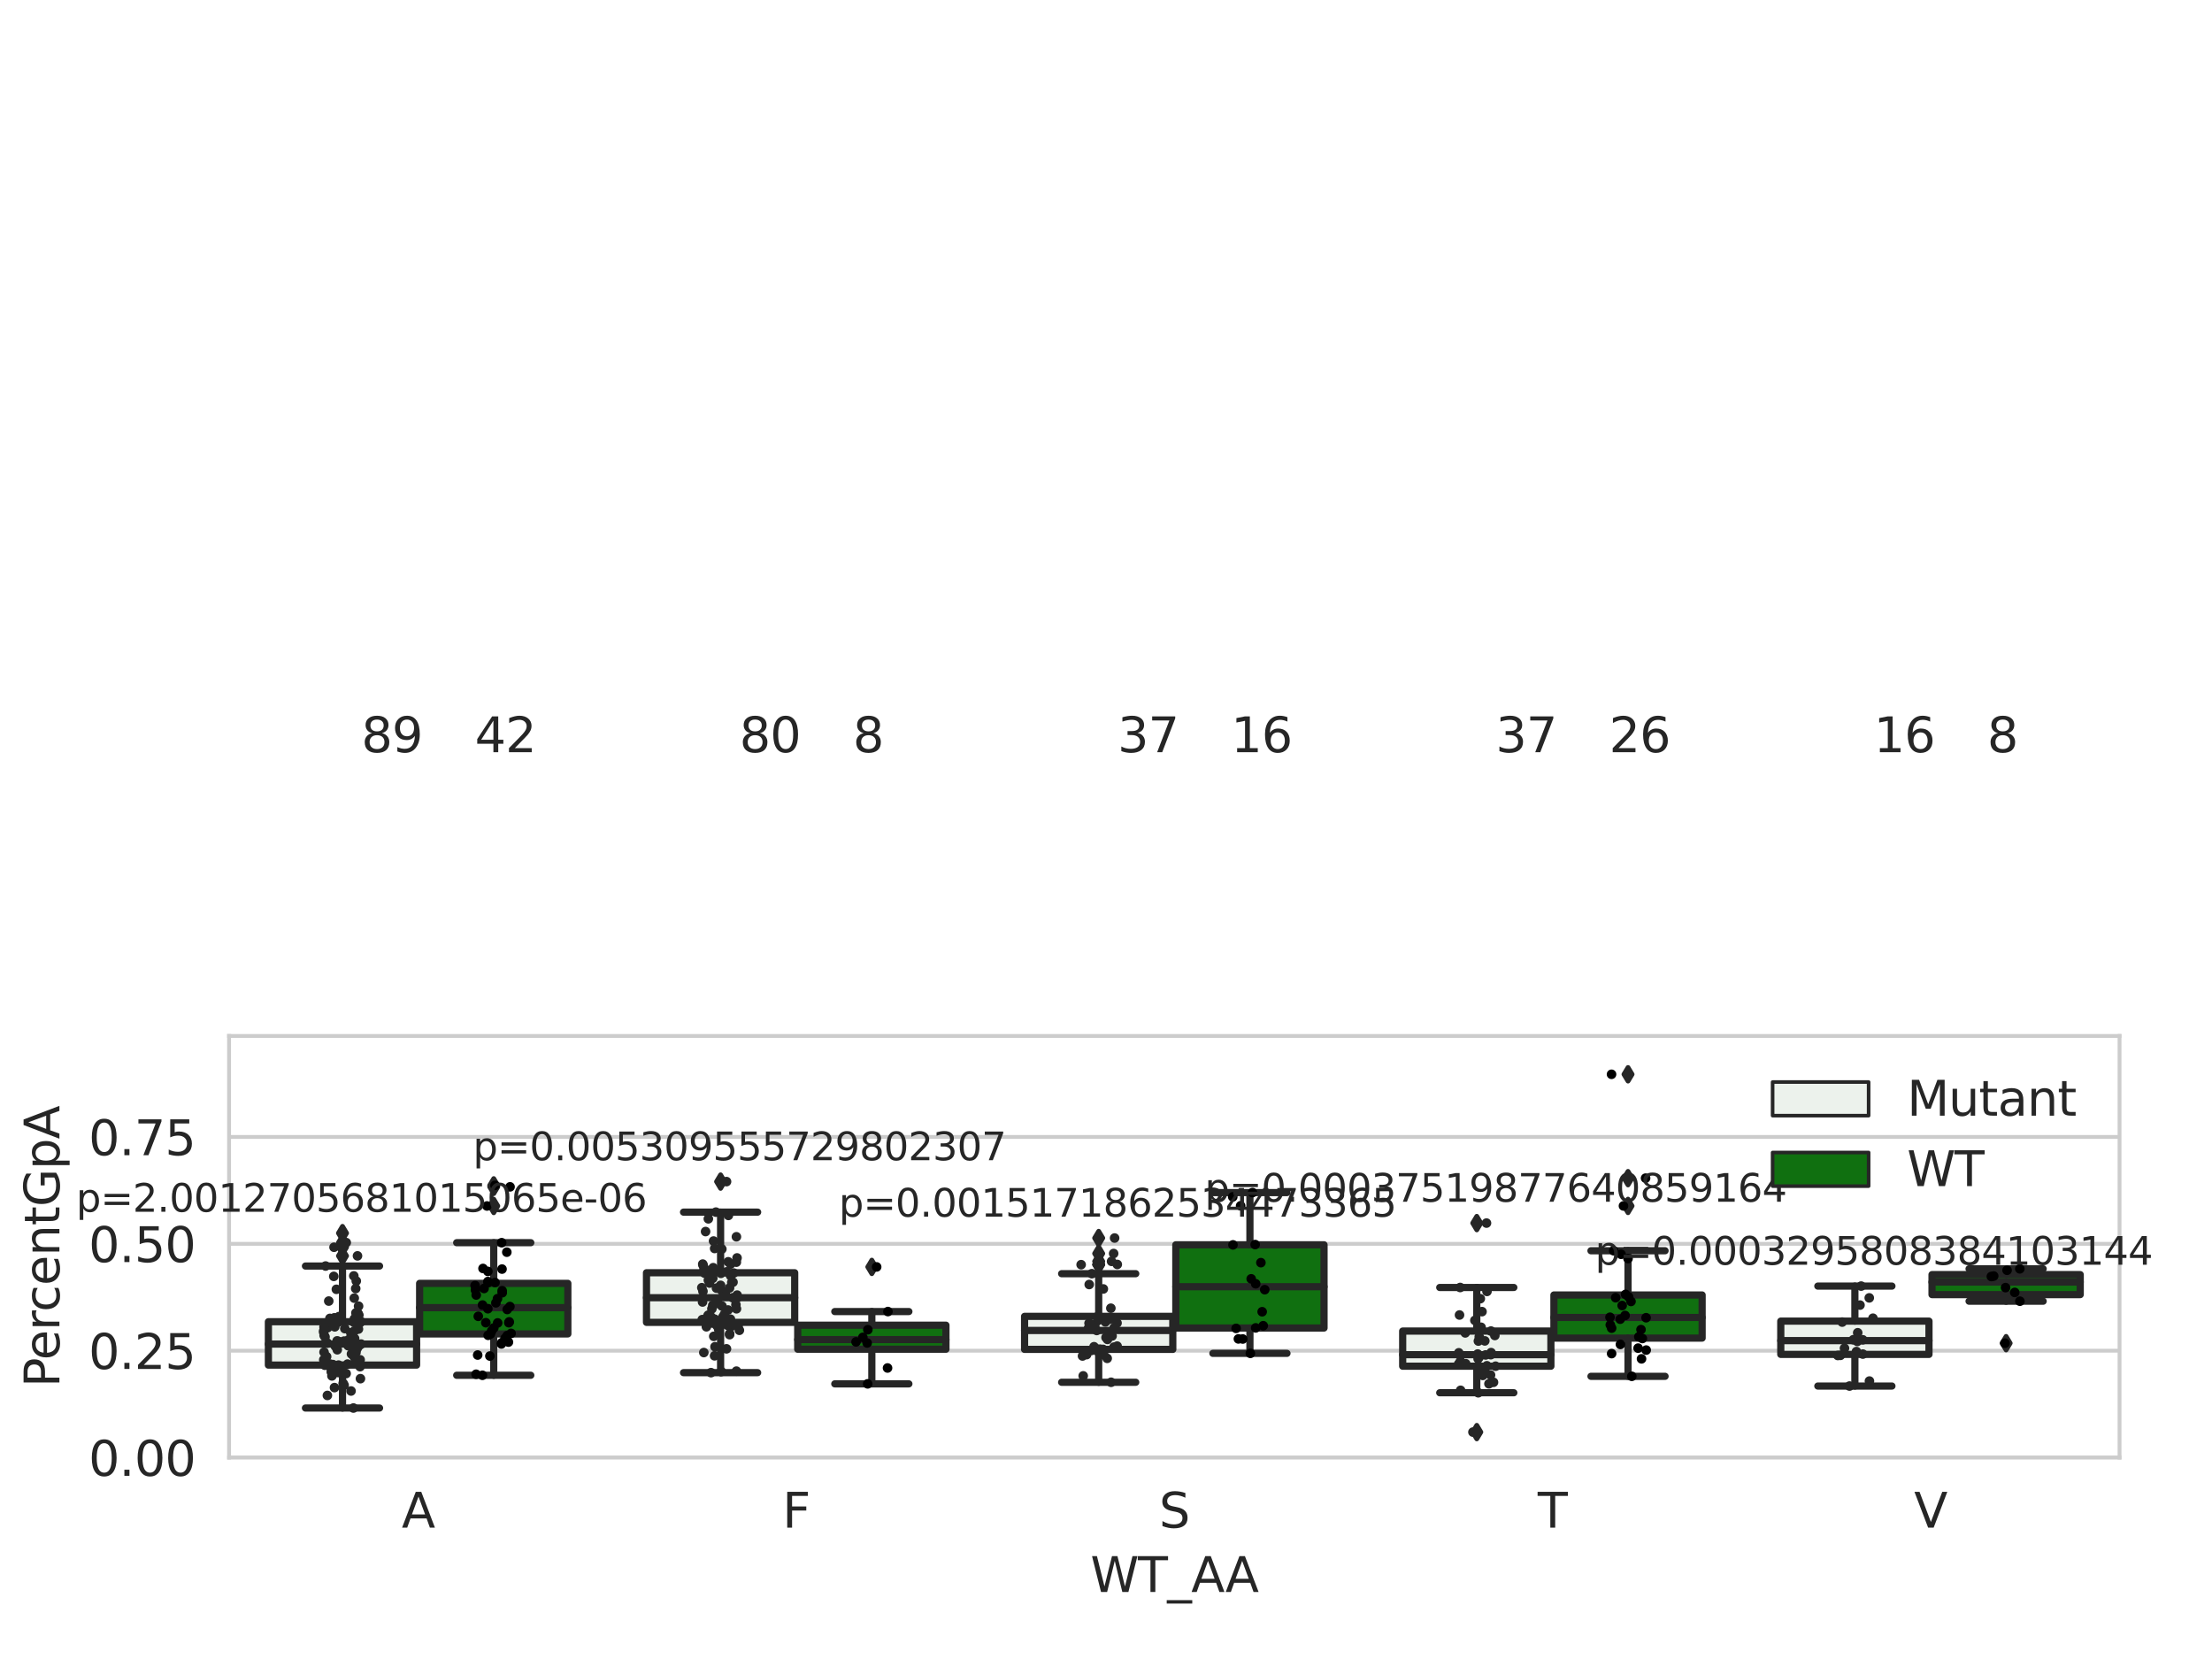 <?xml version="1.0" encoding="utf-8" standalone="no"?>
<!DOCTYPE svg PUBLIC "-//W3C//DTD SVG 1.1//EN"
  "http://www.w3.org/Graphics/SVG/1.1/DTD/svg11.dtd">
<svg xmlns:xlink="http://www.w3.org/1999/xlink" width="460.8pt" height="345.6pt" viewBox="0 0 460.8 345.6" xmlns="http://www.w3.org/2000/svg" version="1.1">
 <defs>
  <style type="text/css">*{stroke-linejoin: round; stroke-linecap: butt}</style>
 </defs>
 <g id="figure_1">
  <g id="patch_1">
   <path d="M 0 345.6 
L 460.8 345.6 
L 460.8 0 
L 0 0 
z
" style="fill: #ffffff"/>
  </g>
  <g id="axes_1">
   <g id="patch_2">
    <path d="M 47.72 303.64 
L 441.539 303.64 
L 441.539 215.812 
L 47.72 215.812 
z
" style="fill: #ffffff"/>
   </g>
   <g id="matplotlib.axis_1">
    <g id="xtick_1">
     <g id="text_1">
      <!-- A -->
      <g style="fill: #262626" transform="translate(83.682 318.238) scale(0.1 -0.1)">
       <defs>
        <path id="DejaVuSans-41" d="M 2188 4044 
L 1331 1722 
L 3047 1722 
L 2188 4044 
z
M 1831 4666 
L 2547 4666 
L 4325 0 
L 3669 0 
L 3244 1197 
L 1141 1197 
L 716 0 
L 50 0 
L 1831 4666 
z
" transform="scale(0.016)"/>
       </defs>
       <use xlink:href="#DejaVuSans-41"/>
      </g>
     </g>
    </g>
    <g id="xtick_2">
     <g id="text_2">
      <!-- F -->
      <g style="fill: #262626" transform="translate(162.99 318.238) scale(0.1 -0.1)">
       <defs>
        <path id="DejaVuSans-46" d="M 628 4666 
L 3309 4666 
L 3309 4134 
L 1259 4134 
L 1259 2759 
L 3109 2759 
L 3109 2228 
L 1259 2228 
L 1259 0 
L 628 0 
L 628 4666 
z
" transform="scale(0.016)"/>
       </defs>
       <use xlink:href="#DejaVuSans-46"/>
      </g>
     </g>
    </g>
    <g id="xtick_3">
     <g id="text_3">
      <!-- S -->
      <g style="fill: #262626" transform="translate(241.456 318.238) scale(0.1 -0.1)">
       <defs>
        <path id="DejaVuSans-53" d="M 3425 4513 
L 3425 3897 
Q 3066 4069 2747 4153 
Q 2428 4238 2131 4238 
Q 1616 4238 1336 4038 
Q 1056 3838 1056 3469 
Q 1056 3159 1242 3001 
Q 1428 2844 1947 2747 
L 2328 2669 
Q 3034 2534 3370 2195 
Q 3706 1856 3706 1288 
Q 3706 609 3251 259 
Q 2797 -91 1919 -91 
Q 1588 -91 1214 -16 
Q 841 59 441 206 
L 441 856 
Q 825 641 1194 531 
Q 1563 422 1919 422 
Q 2459 422 2753 634 
Q 3047 847 3047 1241 
Q 3047 1584 2836 1778 
Q 2625 1972 2144 2069 
L 1759 2144 
Q 1053 2284 737 2584 
Q 422 2884 422 3419 
Q 422 4038 858 4394 
Q 1294 4750 2059 4750 
Q 2388 4750 2728 4690 
Q 3069 4631 3425 4513 
z
" transform="scale(0.016)"/>
       </defs>
       <use xlink:href="#DejaVuSans-53"/>
      </g>
     </g>
    </g>
    <g id="xtick_4">
     <g id="text_4">
      <!-- T -->
      <g style="fill: #262626" transform="translate(320.34 318.238) scale(0.1 -0.1)">
       <defs>
        <path id="DejaVuSans-54" d="M -19 4666 
L 3928 4666 
L 3928 4134 
L 2272 4134 
L 2272 0 
L 1638 0 
L 1638 4134 
L -19 4134 
L -19 4666 
z
" transform="scale(0.016)"/>
       </defs>
       <use xlink:href="#DejaVuSans-54"/>
      </g>
     </g>
    </g>
    <g id="xtick_5">
     <g id="text_5">
      <!-- V -->
      <g style="fill: #262626" transform="translate(398.737 318.238) scale(0.1 -0.1)">
       <defs>
        <path id="DejaVuSans-56" d="M 1831 0 
L 50 4666 
L 709 4666 
L 2188 738 
L 3669 4666 
L 4325 4666 
L 2547 0 
L 1831 0 
z
" transform="scale(0.016)"/>
       </defs>
       <use xlink:href="#DejaVuSans-56"/>
      </g>
     </g>
    </g>
    <g id="text_6">
     <!-- WT_AA -->
     <g style="fill: #262626" transform="translate(227.154 331.638) scale(0.1 -0.1)">
      <defs>
       <path id="DejaVuSans-57" d="M 213 4666 
L 850 4666 
L 1831 722 
L 2809 4666 
L 3519 4666 
L 4500 722 
L 5478 4666 
L 6119 4666 
L 4947 0 
L 4153 0 
L 3169 4050 
L 2175 0 
L 1381 0 
L 213 4666 
z
" transform="scale(0.016)"/>
       <path id="DejaVuSans-5f" d="M 3263 -1063 
L 3263 -1509 
L -63 -1509 
L -63 -1063 
L 3263 -1063 
z
" transform="scale(0.016)"/>
      </defs>
      <use xlink:href="#DejaVuSans-57"/>
      <use xlink:href="#DejaVuSans-54" x="98.877"/>
      <use xlink:href="#DejaVuSans-5f" x="159.961"/>
      <use xlink:href="#DejaVuSans-41" x="209.961"/>
      <use xlink:href="#DejaVuSans-41" x="281.119"/>
     </g>
    </g>
   </g>
   <g id="matplotlib.axis_2">
    <g id="ytick_1">
     <g id="line2d_1">
      <path d="M 47.72 303.64 
L 441.539 303.64 
" clip-path="url(#pe450116d0e)" style="fill: none; stroke: #cccccc; stroke-width: 0.8; stroke-linecap: round"/>
     </g>
     <g id="text_7">
      <!-- 0.00 -->
      <g style="fill: #262626" transform="translate(18.454 307.439) scale(0.1 -0.1)">
       <defs>
        <path id="DejaVuSans-30" d="M 2034 4250 
Q 1547 4250 1301 3770 
Q 1056 3291 1056 2328 
Q 1056 1369 1301 889 
Q 1547 409 2034 409 
Q 2525 409 2770 889 
Q 3016 1369 3016 2328 
Q 3016 3291 2770 3770 
Q 2525 4250 2034 4250 
z
M 2034 4750 
Q 2819 4750 3233 4129 
Q 3647 3509 3647 2328 
Q 3647 1150 3233 529 
Q 2819 -91 2034 -91 
Q 1250 -91 836 529 
Q 422 1150 422 2328 
Q 422 3509 836 4129 
Q 1250 4750 2034 4750 
z
" transform="scale(0.016)"/>
        <path id="DejaVuSans-2e" d="M 684 794 
L 1344 794 
L 1344 0 
L 684 0 
L 684 794 
z
" transform="scale(0.016)"/>
       </defs>
       <use xlink:href="#DejaVuSans-30"/>
       <use xlink:href="#DejaVuSans-2e" x="63.623"/>
       <use xlink:href="#DejaVuSans-30" x="95.41"/>
       <use xlink:href="#DejaVuSans-30" x="159.033"/>
      </g>
     </g>
    </g>
    <g id="ytick_2">
     <g id="line2d_2">
      <path d="M 47.72 281.376 
L 441.539 281.376 
" clip-path="url(#pe450116d0e)" style="fill: none; stroke: #cccccc; stroke-width: 0.8; stroke-linecap: round"/>
     </g>
     <g id="text_8">
      <!-- 0.25 -->
      <g style="fill: #262626" transform="translate(18.454 285.176) scale(0.1 -0.1)">
       <defs>
        <path id="DejaVuSans-32" d="M 1228 531 
L 3431 531 
L 3431 0 
L 469 0 
L 469 531 
Q 828 903 1448 1529 
Q 2069 2156 2228 2338 
Q 2531 2678 2651 2914 
Q 2772 3150 2772 3378 
Q 2772 3750 2511 3984 
Q 2250 4219 1831 4219 
Q 1534 4219 1204 4116 
Q 875 4013 500 3803 
L 500 4441 
Q 881 4594 1212 4672 
Q 1544 4750 1819 4750 
Q 2544 4750 2975 4387 
Q 3406 4025 3406 3419 
Q 3406 3131 3298 2873 
Q 3191 2616 2906 2266 
Q 2828 2175 2409 1742 
Q 1991 1309 1228 531 
z
" transform="scale(0.016)"/>
        <path id="DejaVuSans-35" d="M 691 4666 
L 3169 4666 
L 3169 4134 
L 1269 4134 
L 1269 2991 
Q 1406 3038 1543 3061 
Q 1681 3084 1819 3084 
Q 2600 3084 3056 2656 
Q 3513 2228 3513 1497 
Q 3513 744 3044 326 
Q 2575 -91 1722 -91 
Q 1428 -91 1123 -41 
Q 819 9 494 109 
L 494 744 
Q 775 591 1075 516 
Q 1375 441 1709 441 
Q 2250 441 2565 725 
Q 2881 1009 2881 1497 
Q 2881 1984 2565 2268 
Q 2250 2553 1709 2553 
Q 1456 2553 1204 2497 
Q 953 2441 691 2322 
L 691 4666 
z
" transform="scale(0.016)"/>
       </defs>
       <use xlink:href="#DejaVuSans-30"/>
       <use xlink:href="#DejaVuSans-2e" x="63.623"/>
       <use xlink:href="#DejaVuSans-32" x="95.41"/>
       <use xlink:href="#DejaVuSans-35" x="159.033"/>
      </g>
     </g>
    </g>
    <g id="ytick_3">
     <g id="line2d_3">
      <path d="M 47.72 259.113 
L 441.539 259.113 
" clip-path="url(#pe450116d0e)" style="fill: none; stroke: #cccccc; stroke-width: 0.8; stroke-linecap: round"/>
     </g>
     <g id="text_9">
      <!-- 0.50 -->
      <g style="fill: #262626" transform="translate(18.454 262.912) scale(0.1 -0.1)">
       <use xlink:href="#DejaVuSans-30"/>
       <use xlink:href="#DejaVuSans-2e" x="63.623"/>
       <use xlink:href="#DejaVuSans-35" x="95.41"/>
       <use xlink:href="#DejaVuSans-30" x="159.033"/>
      </g>
     </g>
    </g>
    <g id="ytick_4">
     <g id="line2d_4">
      <path d="M 47.72 236.849 
L 441.539 236.849 
" clip-path="url(#pe450116d0e)" style="fill: none; stroke: #cccccc; stroke-width: 0.8; stroke-linecap: round"/>
     </g>
     <g id="text_10">
      <!-- 0.75 -->
      <g style="fill: #262626" transform="translate(18.454 240.648) scale(0.1 -0.1)">
       <defs>
        <path id="DejaVuSans-37" d="M 525 4666 
L 3525 4666 
L 3525 4397 
L 1831 0 
L 1172 0 
L 2766 4134 
L 525 4134 
L 525 4666 
z
" transform="scale(0.016)"/>
       </defs>
       <use xlink:href="#DejaVuSans-30"/>
       <use xlink:href="#DejaVuSans-2e" x="63.623"/>
       <use xlink:href="#DejaVuSans-37" x="95.41"/>
       <use xlink:href="#DejaVuSans-35" x="159.033"/>
      </g>
     </g>
    </g>
    <g id="text_11">
     <!-- PercentGpA -->
     <g style="fill: #262626" transform="translate(12.375 289.002) rotate(-90) scale(0.1 -0.1)">
      <defs>
       <path id="DejaVuSans-50" d="M 1259 4147 
L 1259 2394 
L 2053 2394 
Q 2494 2394 2734 2622 
Q 2975 2850 2975 3272 
Q 2975 3691 2734 3919 
Q 2494 4147 2053 4147 
L 1259 4147 
z
M 628 4666 
L 2053 4666 
Q 2838 4666 3239 4311 
Q 3641 3956 3641 3272 
Q 3641 2581 3239 2228 
Q 2838 1875 2053 1875 
L 1259 1875 
L 1259 0 
L 628 0 
L 628 4666 
z
" transform="scale(0.016)"/>
       <path id="DejaVuSans-65" d="M 3597 1894 
L 3597 1613 
L 953 1613 
Q 991 1019 1311 708 
Q 1631 397 2203 397 
Q 2534 397 2845 478 
Q 3156 559 3463 722 
L 3463 178 
Q 3153 47 2828 -22 
Q 2503 -91 2169 -91 
Q 1331 -91 842 396 
Q 353 884 353 1716 
Q 353 2575 817 3079 
Q 1281 3584 2069 3584 
Q 2775 3584 3186 3129 
Q 3597 2675 3597 1894 
z
M 3022 2063 
Q 3016 2534 2758 2815 
Q 2500 3097 2075 3097 
Q 1594 3097 1305 2825 
Q 1016 2553 972 2059 
L 3022 2063 
z
" transform="scale(0.016)"/>
       <path id="DejaVuSans-72" d="M 2631 2963 
Q 2534 3019 2420 3045 
Q 2306 3072 2169 3072 
Q 1681 3072 1420 2755 
Q 1159 2438 1159 1844 
L 1159 0 
L 581 0 
L 581 3500 
L 1159 3500 
L 1159 2956 
Q 1341 3275 1631 3429 
Q 1922 3584 2338 3584 
Q 2397 3584 2469 3576 
Q 2541 3569 2628 3553 
L 2631 2963 
z
" transform="scale(0.016)"/>
       <path id="DejaVuSans-63" d="M 3122 3366 
L 3122 2828 
Q 2878 2963 2633 3030 
Q 2388 3097 2138 3097 
Q 1578 3097 1268 2742 
Q 959 2388 959 1747 
Q 959 1106 1268 751 
Q 1578 397 2138 397 
Q 2388 397 2633 464 
Q 2878 531 3122 666 
L 3122 134 
Q 2881 22 2623 -34 
Q 2366 -91 2075 -91 
Q 1284 -91 818 406 
Q 353 903 353 1747 
Q 353 2603 823 3093 
Q 1294 3584 2113 3584 
Q 2378 3584 2631 3529 
Q 2884 3475 3122 3366 
z
" transform="scale(0.016)"/>
       <path id="DejaVuSans-6e" d="M 3513 2113 
L 3513 0 
L 2938 0 
L 2938 2094 
Q 2938 2591 2744 2837 
Q 2550 3084 2163 3084 
Q 1697 3084 1428 2787 
Q 1159 2491 1159 1978 
L 1159 0 
L 581 0 
L 581 3500 
L 1159 3500 
L 1159 2956 
Q 1366 3272 1645 3428 
Q 1925 3584 2291 3584 
Q 2894 3584 3203 3211 
Q 3513 2838 3513 2113 
z
" transform="scale(0.016)"/>
       <path id="DejaVuSans-74" d="M 1172 4494 
L 1172 3500 
L 2356 3500 
L 2356 3053 
L 1172 3053 
L 1172 1153 
Q 1172 725 1289 603 
Q 1406 481 1766 481 
L 2356 481 
L 2356 0 
L 1766 0 
Q 1100 0 847 248 
Q 594 497 594 1153 
L 594 3053 
L 172 3053 
L 172 3500 
L 594 3500 
L 594 4494 
L 1172 4494 
z
" transform="scale(0.016)"/>
       <path id="DejaVuSans-47" d="M 3809 666 
L 3809 1919 
L 2778 1919 
L 2778 2438 
L 4434 2438 
L 4434 434 
Q 4069 175 3628 42 
Q 3188 -91 2688 -91 
Q 1594 -91 976 548 
Q 359 1188 359 2328 
Q 359 3472 976 4111 
Q 1594 4750 2688 4750 
Q 3144 4750 3555 4637 
Q 3966 4525 4313 4306 
L 4313 3634 
Q 3963 3931 3569 4081 
Q 3175 4231 2741 4231 
Q 1884 4231 1454 3753 
Q 1025 3275 1025 2328 
Q 1025 1384 1454 906 
Q 1884 428 2741 428 
Q 3075 428 3337 486 
Q 3600 544 3809 666 
z
" transform="scale(0.016)"/>
       <path id="DejaVuSans-70" d="M 1159 525 
L 1159 -1331 
L 581 -1331 
L 581 3500 
L 1159 3500 
L 1159 2969 
Q 1341 3281 1617 3432 
Q 1894 3584 2278 3584 
Q 2916 3584 3314 3078 
Q 3713 2572 3713 1747 
Q 3713 922 3314 415 
Q 2916 -91 2278 -91 
Q 1894 -91 1617 61 
Q 1341 213 1159 525 
z
M 3116 1747 
Q 3116 2381 2855 2742 
Q 2594 3103 2138 3103 
Q 1681 3103 1420 2742 
Q 1159 2381 1159 1747 
Q 1159 1113 1420 752 
Q 1681 391 2138 391 
Q 2594 391 2855 752 
Q 3116 1113 3116 1747 
z
" transform="scale(0.016)"/>
      </defs>
      <use xlink:href="#DejaVuSans-50"/>
      <use xlink:href="#DejaVuSans-65" x="56.678"/>
      <use xlink:href="#DejaVuSans-72" x="118.201"/>
      <use xlink:href="#DejaVuSans-63" x="157.064"/>
      <use xlink:href="#DejaVuSans-65" x="212.045"/>
      <use xlink:href="#DejaVuSans-6e" x="273.568"/>
      <use xlink:href="#DejaVuSans-74" x="336.947"/>
      <use xlink:href="#DejaVuSans-47" x="376.156"/>
      <use xlink:href="#DejaVuSans-70" x="453.646"/>
      <use xlink:href="#DejaVuSans-41" x="517.123"/>
     </g>
    </g>
   </g>
   <g id="patch_3">
    <path d="M 55.911 284.374 
L 86.787 284.374 
L 86.787 275.339 
L 55.911 275.339 
L 55.911 284.374 
z
" clip-path="url(#pe450116d0e)" style="fill: #ecf2ec; stroke: #262626; stroke-width: 1.5; stroke-linejoin: miter"/>
   </g>
   <g id="patch_4">
    <path d="M 87.417 277.875 
L 118.292 277.875 
L 118.292 267.345 
L 87.417 267.345 
L 87.417 277.875 
z
" clip-path="url(#pe450116d0e)" style="fill: #107010; stroke: #262626; stroke-width: 1.5; stroke-linejoin: miter"/>
   </g>
   <g id="patch_5">
    <path d="M 134.675 275.469 
L 165.551 275.469 
L 165.551 265.136 
L 134.675 265.136 
L 134.675 275.469 
z
" clip-path="url(#pe450116d0e)" style="fill: #ecf2ec; stroke: #262626; stroke-width: 1.5; stroke-linejoin: miter"/>
   </g>
   <g id="patch_6">
    <path d="M 166.181 281.068 
L 197.056 281.068 
L 197.056 276.062 
L 166.181 276.062 
L 166.181 281.068 
z
" clip-path="url(#pe450116d0e)" style="fill: #107010; stroke: #262626; stroke-width: 1.5; stroke-linejoin: miter"/>
   </g>
   <g id="patch_7">
    <path d="M 213.439 281.103 
L 244.315 281.103 
L 244.315 274.22 
L 213.439 274.22 
L 213.439 281.103 
z
" clip-path="url(#pe450116d0e)" style="fill: #ecf2ec; stroke: #262626; stroke-width: 1.5; stroke-linejoin: miter"/>
   </g>
   <g id="patch_8">
    <path d="M 244.945 276.65 
L 275.82 276.65 
L 275.82 259.314 
L 244.945 259.314 
L 244.945 276.65 
z
" clip-path="url(#pe450116d0e)" style="fill: #107010; stroke: #262626; stroke-width: 1.5; stroke-linejoin: miter"/>
   </g>
   <g id="patch_9">
    <path d="M 292.203 284.606 
L 323.079 284.606 
L 323.079 277.285 
L 292.203 277.285 
L 292.203 284.606 
z
" clip-path="url(#pe450116d0e)" style="fill: #ecf2ec; stroke: #262626; stroke-width: 1.5; stroke-linejoin: miter"/>
   </g>
   <g id="patch_10">
    <path d="M 323.709 278.748 
L 354.584 278.748 
L 354.584 269.769 
L 323.709 269.769 
L 323.709 278.748 
z
" clip-path="url(#pe450116d0e)" style="fill: #107010; stroke: #262626; stroke-width: 1.5; stroke-linejoin: miter"/>
   </g>
   <g id="patch_11">
    <path d="M 370.967 282.147 
L 401.842 282.147 
L 401.842 275.214 
L 370.967 275.214 
L 370.967 282.147 
z
" clip-path="url(#pe450116d0e)" style="fill: #ecf2ec; stroke: #262626; stroke-width: 1.5; stroke-linejoin: miter"/>
   </g>
   <g id="patch_12">
    <path d="M 402.473 269.693 
L 433.348 269.693 
L 433.348 265.523 
L 402.473 265.523 
L 402.473 269.693 
z
" clip-path="url(#pe450116d0e)" style="fill: #107010; stroke: #262626; stroke-width: 1.5; stroke-linejoin: miter"/>
   </g>
   <g id="patch_13">
    <path d="M 87.102 303.64 
L 87.102 303.64 
L 87.102 303.64 
L 87.102 303.64 
z
" clip-path="url(#pe450116d0e)" style="fill: #ecf2ec; stroke: #262626; stroke-width: 0.75; stroke-linejoin: miter"/>
   </g>
   <g id="patch_14">
    <path d="M 87.102 303.64 
L 87.102 303.64 
L 87.102 303.64 
L 87.102 303.64 
z
" clip-path="url(#pe450116d0e)" style="fill: #107010; stroke: #262626; stroke-width: 0.75; stroke-linejoin: miter"/>
   </g>
   <g id="PathCollection_1"/>
   <g id="PathCollection_2"/>
   <g id="line2d_5">
    <path d="M 71.349 284.374 
L 71.349 293.317 
" clip-path="url(#pe450116d0e)" style="fill: none; stroke: #262626; stroke-width: 1.5; stroke-linecap: round"/>
   </g>
   <g id="line2d_6">
    <path d="M 71.349 275.339 
L 71.349 263.738 
" clip-path="url(#pe450116d0e)" style="fill: none; stroke: #262626; stroke-width: 1.5; stroke-linecap: round"/>
   </g>
   <g id="line2d_7">
    <path d="M 63.63 293.317 
L 79.068 293.317 
" clip-path="url(#pe450116d0e)" style="fill: none; stroke: #262626; stroke-width: 1.5; stroke-linecap: round"/>
   </g>
   <g id="line2d_8">
    <path d="M 63.63 263.738 
L 79.068 263.738 
" clip-path="url(#pe450116d0e)" style="fill: none; stroke: #262626; stroke-width: 1.5; stroke-linecap: round"/>
   </g>
   <g id="line2d_9">
    <defs>
     <path id="mc394055689" d="M -0 1.414 
L 0.849 0 
L 0 -1.414 
L -0.849 -0 
z
" style="stroke: #262626; stroke-linejoin: miter"/>
    </defs>
    <g clip-path="url(#pe450116d0e)">
     <use xlink:href="#mc394055689" x="71.349" y="259.826" style="fill: #262626; stroke: #262626; stroke-linejoin: miter"/>
     <use xlink:href="#mc394055689" x="71.349" y="261.622" style="fill: #262626; stroke: #262626; stroke-linejoin: miter"/>
     <use xlink:href="#mc394055689" x="71.349" y="256.881" style="fill: #262626; stroke: #262626; stroke-linejoin: miter"/>
     <use xlink:href="#mc394055689" x="71.349" y="258.857" style="fill: #262626; stroke: #262626; stroke-linejoin: miter"/>
    </g>
   </g>
   <g id="line2d_10">
    <path d="M 102.855 277.875 
L 102.855 286.496 
" clip-path="url(#pe450116d0e)" style="fill: none; stroke: #262626; stroke-width: 1.5; stroke-linecap: round"/>
   </g>
   <g id="line2d_11">
    <path d="M 102.855 267.345 
L 102.855 258.876 
" clip-path="url(#pe450116d0e)" style="fill: none; stroke: #262626; stroke-width: 1.5; stroke-linecap: round"/>
   </g>
   <g id="line2d_12">
    <path d="M 95.136 286.496 
L 110.574 286.496 
" clip-path="url(#pe450116d0e)" style="fill: none; stroke: #262626; stroke-width: 1.5; stroke-linecap: round"/>
   </g>
   <g id="line2d_13">
    <path d="M 95.136 258.876 
L 110.574 258.876 
" clip-path="url(#pe450116d0e)" style="fill: none; stroke: #262626; stroke-width: 1.5; stroke-linecap: round"/>
   </g>
   <g id="line2d_14">
    <g clip-path="url(#pe450116d0e)">
     <use xlink:href="#mc394055689" x="102.855" y="247.242" style="fill: #262626; stroke: #262626; stroke-linejoin: miter"/>
     <use xlink:href="#mc394055689" x="102.855" y="251.226" style="fill: #262626; stroke: #262626; stroke-linejoin: miter"/>
     <use xlink:href="#mc394055689" x="102.855" y="246.935" style="fill: #262626; stroke: #262626; stroke-linejoin: miter"/>
    </g>
   </g>
   <g id="line2d_15">
    <path d="M 150.113 275.469 
L 150.113 285.948 
" clip-path="url(#pe450116d0e)" style="fill: none; stroke: #262626; stroke-width: 1.5; stroke-linecap: round"/>
   </g>
   <g id="line2d_16">
    <path d="M 150.113 265.136 
L 150.113 252.51 
" clip-path="url(#pe450116d0e)" style="fill: none; stroke: #262626; stroke-width: 1.5; stroke-linecap: round"/>
   </g>
   <g id="line2d_17">
    <path d="M 142.394 285.948 
L 157.832 285.948 
" clip-path="url(#pe450116d0e)" style="fill: none; stroke: #262626; stroke-width: 1.5; stroke-linecap: round"/>
   </g>
   <g id="line2d_18">
    <path d="M 142.394 252.51 
L 157.832 252.51 
" clip-path="url(#pe450116d0e)" style="fill: none; stroke: #262626; stroke-width: 1.5; stroke-linecap: round"/>
   </g>
   <g id="line2d_19">
    <g clip-path="url(#pe450116d0e)">
     <use xlink:href="#mc394055689" x="150.113" y="246.15" style="fill: #262626; stroke: #262626; stroke-linejoin: miter"/>
    </g>
   </g>
   <g id="line2d_20">
    <path d="M 181.619 281.068 
L 181.619 288.282 
" clip-path="url(#pe450116d0e)" style="fill: none; stroke: #262626; stroke-width: 1.5; stroke-linecap: round"/>
   </g>
   <g id="line2d_21">
    <path d="M 181.619 276.062 
L 181.619 273.22 
" clip-path="url(#pe450116d0e)" style="fill: none; stroke: #262626; stroke-width: 1.5; stroke-linecap: round"/>
   </g>
   <g id="line2d_22">
    <path d="M 173.9 288.282 
L 189.337 288.282 
" clip-path="url(#pe450116d0e)" style="fill: none; stroke: #262626; stroke-width: 1.5; stroke-linecap: round"/>
   </g>
   <g id="line2d_23">
    <path d="M 173.9 273.22 
L 189.337 273.22 
" clip-path="url(#pe450116d0e)" style="fill: none; stroke: #262626; stroke-width: 1.5; stroke-linecap: round"/>
   </g>
   <g id="line2d_24">
    <g clip-path="url(#pe450116d0e)">
     <use xlink:href="#mc394055689" x="181.619" y="263.922" style="fill: #262626; stroke: #262626; stroke-linejoin: miter"/>
    </g>
   </g>
   <g id="line2d_25">
    <path d="M 228.877 281.103 
L 228.877 287.952 
" clip-path="url(#pe450116d0e)" style="fill: none; stroke: #262626; stroke-width: 1.5; stroke-linecap: round"/>
   </g>
   <g id="line2d_26">
    <path d="M 228.877 274.22 
L 228.877 265.333 
" clip-path="url(#pe450116d0e)" style="fill: none; stroke: #262626; stroke-width: 1.5; stroke-linecap: round"/>
   </g>
   <g id="line2d_27">
    <path d="M 221.158 287.952 
L 236.596 287.952 
" clip-path="url(#pe450116d0e)" style="fill: none; stroke: #262626; stroke-width: 1.5; stroke-linecap: round"/>
   </g>
   <g id="line2d_28">
    <path d="M 221.158 265.333 
L 236.596 265.333 
" clip-path="url(#pe450116d0e)" style="fill: none; stroke: #262626; stroke-width: 1.5; stroke-linecap: round"/>
   </g>
   <g id="line2d_29">
    <g clip-path="url(#pe450116d0e)">
     <use xlink:href="#mc394055689" x="228.877" y="263.453" style="fill: #262626; stroke: #262626; stroke-linejoin: miter"/>
     <use xlink:href="#mc394055689" x="228.877" y="262.764" style="fill: #262626; stroke: #262626; stroke-linejoin: miter"/>
     <use xlink:href="#mc394055689" x="228.877" y="257.906" style="fill: #262626; stroke: #262626; stroke-linejoin: miter"/>
     <use xlink:href="#mc394055689" x="228.877" y="261.132" style="fill: #262626; stroke: #262626; stroke-linejoin: miter"/>
     <use xlink:href="#mc394055689" x="228.877" y="263.406" style="fill: #262626; stroke: #262626; stroke-linejoin: miter"/>
    </g>
   </g>
   <g id="line2d_30">
    <path d="M 260.383 276.65 
L 260.383 281.928 
" clip-path="url(#pe450116d0e)" style="fill: none; stroke: #262626; stroke-width: 1.5; stroke-linecap: round"/>
   </g>
   <g id="line2d_31">
    <path d="M 260.383 259.314 
L 260.383 248.437 
" clip-path="url(#pe450116d0e)" style="fill: none; stroke: #262626; stroke-width: 1.5; stroke-linecap: round"/>
   </g>
   <g id="line2d_32">
    <path d="M 252.664 281.928 
L 268.101 281.928 
" clip-path="url(#pe450116d0e)" style="fill: none; stroke: #262626; stroke-width: 1.5; stroke-linecap: round"/>
   </g>
   <g id="line2d_33">
    <path d="M 252.664 248.437 
L 268.101 248.437 
" clip-path="url(#pe450116d0e)" style="fill: none; stroke: #262626; stroke-width: 1.5; stroke-linecap: round"/>
   </g>
   <g id="line2d_34"/>
   <g id="line2d_35">
    <path d="M 307.641 284.606 
L 307.641 290.137 
" clip-path="url(#pe450116d0e)" style="fill: none; stroke: #262626; stroke-width: 1.5; stroke-linecap: round"/>
   </g>
   <g id="line2d_36">
    <path d="M 307.641 277.285 
L 307.641 268.207 
" clip-path="url(#pe450116d0e)" style="fill: none; stroke: #262626; stroke-width: 1.5; stroke-linecap: round"/>
   </g>
   <g id="line2d_37">
    <path d="M 299.922 290.137 
L 315.36 290.137 
" clip-path="url(#pe450116d0e)" style="fill: none; stroke: #262626; stroke-width: 1.5; stroke-linecap: round"/>
   </g>
   <g id="line2d_38">
    <path d="M 299.922 268.207 
L 315.36 268.207 
" clip-path="url(#pe450116d0e)" style="fill: none; stroke: #262626; stroke-width: 1.5; stroke-linecap: round"/>
   </g>
   <g id="line2d_39">
    <g clip-path="url(#pe450116d0e)">
     <use xlink:href="#mc394055689" x="307.641" y="298.332" style="fill: #262626; stroke: #262626; stroke-linejoin: miter"/>
     <use xlink:href="#mc394055689" x="307.641" y="254.791" style="fill: #262626; stroke: #262626; stroke-linejoin: miter"/>
    </g>
   </g>
   <g id="line2d_40">
    <path d="M 339.146 278.748 
L 339.146 286.712 
" clip-path="url(#pe450116d0e)" style="fill: none; stroke: #262626; stroke-width: 1.5; stroke-linecap: round"/>
   </g>
   <g id="line2d_41">
    <path d="M 339.146 269.769 
L 339.146 260.552 
" clip-path="url(#pe450116d0e)" style="fill: none; stroke: #262626; stroke-width: 1.5; stroke-linecap: round"/>
   </g>
   <g id="line2d_42">
    <path d="M 331.428 286.712 
L 346.865 286.712 
" clip-path="url(#pe450116d0e)" style="fill: none; stroke: #262626; stroke-width: 1.5; stroke-linecap: round"/>
   </g>
   <g id="line2d_43">
    <path d="M 331.428 260.552 
L 346.865 260.552 
" clip-path="url(#pe450116d0e)" style="fill: none; stroke: #262626; stroke-width: 1.5; stroke-linecap: round"/>
   </g>
   <g id="line2d_44">
    <g clip-path="url(#pe450116d0e)">
     <use xlink:href="#mc394055689" x="339.146" y="245.432" style="fill: #262626; stroke: #262626; stroke-linejoin: miter"/>
     <use xlink:href="#mc394055689" x="339.146" y="223.796" style="fill: #262626; stroke: #262626; stroke-linejoin: miter"/>
     <use xlink:href="#mc394055689" x="339.146" y="251.214" style="fill: #262626; stroke: #262626; stroke-linejoin: miter"/>
    </g>
   </g>
   <g id="line2d_45">
    <path d="M 386.405 282.147 
L 386.405 288.738 
" clip-path="url(#pe450116d0e)" style="fill: none; stroke: #262626; stroke-width: 1.5; stroke-linecap: round"/>
   </g>
   <g id="line2d_46">
    <path d="M 386.405 275.214 
L 386.405 267.917 
" clip-path="url(#pe450116d0e)" style="fill: none; stroke: #262626; stroke-width: 1.5; stroke-linecap: round"/>
   </g>
   <g id="line2d_47">
    <path d="M 378.686 288.738 
L 394.124 288.738 
" clip-path="url(#pe450116d0e)" style="fill: none; stroke: #262626; stroke-width: 1.5; stroke-linecap: round"/>
   </g>
   <g id="line2d_48">
    <path d="M 378.686 267.917 
L 394.124 267.917 
" clip-path="url(#pe450116d0e)" style="fill: none; stroke: #262626; stroke-width: 1.5; stroke-linecap: round"/>
   </g>
   <g id="line2d_49"/>
   <g id="line2d_50">
    <path d="M 417.91 269.693 
L 417.91 271.064 
" clip-path="url(#pe450116d0e)" style="fill: none; stroke: #262626; stroke-width: 1.5; stroke-linecap: round"/>
   </g>
   <g id="line2d_51">
    <path d="M 417.91 265.523 
L 417.91 264.318 
" clip-path="url(#pe450116d0e)" style="fill: none; stroke: #262626; stroke-width: 1.5; stroke-linecap: round"/>
   </g>
   <g id="line2d_52">
    <path d="M 410.191 271.064 
L 425.629 271.064 
" clip-path="url(#pe450116d0e)" style="fill: none; stroke: #262626; stroke-width: 1.5; stroke-linecap: round"/>
   </g>
   <g id="line2d_53">
    <path d="M 410.191 264.318 
L 425.629 264.318 
" clip-path="url(#pe450116d0e)" style="fill: none; stroke: #262626; stroke-width: 1.5; stroke-linecap: round"/>
   </g>
   <g id="line2d_54">
    <g clip-path="url(#pe450116d0e)">
     <use xlink:href="#mc394055689" x="417.91" y="279.809" style="fill: #262626; stroke: #262626; stroke-linejoin: miter"/>
    </g>
   </g>
   <g id="line2d_55">
    <path d="M 55.911 279.994 
L 86.787 279.994 
" clip-path="url(#pe450116d0e)" style="fill: none; stroke: #262626; stroke-width: 1.5; stroke-linecap: round"/>
   </g>
   <g id="line2d_56">
    <path d="M 87.417 272.407 
L 118.292 272.407 
" clip-path="url(#pe450116d0e)" style="fill: none; stroke: #262626; stroke-width: 1.5; stroke-linecap: round"/>
   </g>
   <g id="line2d_57">
    <path d="M 134.675 270.338 
L 165.551 270.338 
" clip-path="url(#pe450116d0e)" style="fill: none; stroke: #262626; stroke-width: 1.5; stroke-linecap: round"/>
   </g>
   <g id="line2d_58">
    <path d="M 166.181 279.065 
L 197.056 279.065 
" clip-path="url(#pe450116d0e)" style="fill: none; stroke: #262626; stroke-width: 1.5; stroke-linecap: round"/>
   </g>
   <g id="line2d_59">
    <path d="M 213.439 277.162 
L 244.315 277.162 
" clip-path="url(#pe450116d0e)" style="fill: none; stroke: #262626; stroke-width: 1.5; stroke-linecap: round"/>
   </g>
   <g id="line2d_60">
    <path d="M 244.945 268.049 
L 275.82 268.049 
" clip-path="url(#pe450116d0e)" style="fill: none; stroke: #262626; stroke-width: 1.5; stroke-linecap: round"/>
   </g>
   <g id="line2d_61">
    <path d="M 292.203 282.204 
L 323.079 282.204 
" clip-path="url(#pe450116d0e)" style="fill: none; stroke: #262626; stroke-width: 1.5; stroke-linecap: round"/>
   </g>
   <g id="line2d_62">
    <path d="M 323.709 274.457 
L 354.584 274.457 
" clip-path="url(#pe450116d0e)" style="fill: none; stroke: #262626; stroke-width: 1.5; stroke-linecap: round"/>
   </g>
   <g id="line2d_63">
    <path d="M 370.967 279.276 
L 401.842 279.276 
" clip-path="url(#pe450116d0e)" style="fill: none; stroke: #262626; stroke-width: 1.5; stroke-linecap: round"/>
   </g>
   <g id="line2d_64">
    <path d="M 402.473 267.077 
L 433.348 267.077 
" clip-path="url(#pe450116d0e)" style="fill: none; stroke: #262626; stroke-width: 1.5; stroke-linecap: round"/>
   </g>
   <g id="patch_15">
    <path d="M 47.72 303.64 
L 47.72 215.812 
" style="fill: none; stroke: #cccccc; stroke-width: 0.8; stroke-linejoin: miter; stroke-linecap: square"/>
   </g>
   <g id="patch_16">
    <path d="M 441.539 303.64 
L 441.539 215.812 
" style="fill: none; stroke: #cccccc; stroke-width: 0.8; stroke-linejoin: miter; stroke-linecap: square"/>
   </g>
   <g id="patch_17">
    <path d="M 47.72 303.64 
L 441.539 303.64 
" style="fill: none; stroke: #cccccc; stroke-width: 0.8; stroke-linejoin: miter; stroke-linecap: square"/>
   </g>
   <g id="patch_18">
    <path d="M 47.72 215.812 
L 441.539 215.812 
" style="fill: none; stroke: #cccccc; stroke-width: 0.8; stroke-linejoin: miter; stroke-linecap: square"/>
   </g>
   <g id="PathCollection_3">
    <defs>
     <path id="C0_0_d7e2dae814" d="M 0 1 
C 0.265 1 0.52 0.895 0.707 0.707 
C 0.895 0.52 1 0.265 1 -0 
C 1 -0.265 0.895 -0.52 0.707 -0.707 
C 0.52 -0.895 0.265 -1 0 -1 
C -0.265 -1 -0.52 -0.895 -0.707 -0.707 
C -0.895 -0.52 -1 -0.265 -1 0 
C -1 0.265 -0.895 0.52 -0.707 0.707 
C -0.52 0.895 -0.265 1 0 1 
z
"/>
    </defs>
    <g clip-path="url(#pe450116d0e)">
     <use xlink:href="#C0_0_d7e2dae814" x="73.758" y="280.952" style="fill: #262626"/>
    </g>
    <g clip-path="url(#pe450116d0e)">
     <use xlink:href="#C0_0_d7e2dae814" x="74.668" y="276.873" style="fill: #262626"/>
    </g>
    <g clip-path="url(#pe450116d0e)">
     <use xlink:href="#C0_0_d7e2dae814" x="73.71" y="275.439" style="fill: #262626"/>
    </g>
    <g clip-path="url(#pe450116d0e)">
     <use xlink:href="#C0_0_d7e2dae814" x="74.47" y="273.574" style="fill: #262626"/>
    </g>
    <g clip-path="url(#pe450116d0e)">
     <use xlink:href="#C0_0_d7e2dae814" x="73.87" y="278.829" style="fill: #262626"/>
    </g>
    <g clip-path="url(#pe450116d0e)">
     <use xlink:href="#C0_0_d7e2dae814" x="68.201" y="290.694" style="fill: #262626"/>
    </g>
    <g clip-path="url(#pe450116d0e)">
     <use xlink:href="#C0_0_d7e2dae814" x="74.752" y="280.358" style="fill: #262626"/>
    </g>
    <g clip-path="url(#pe450116d0e)">
     <use xlink:href="#C0_0_d7e2dae814" x="68.205" y="279.791" style="fill: #262626"/>
    </g>
    <g clip-path="url(#pe450116d0e)">
     <use xlink:href="#C0_0_d7e2dae814" x="74.389" y="280.918" style="fill: #262626"/>
    </g>
    <g clip-path="url(#pe450116d0e)">
     <use xlink:href="#C0_0_d7e2dae814" x="73.798" y="270.426" style="fill: #262626"/>
    </g>
    <g clip-path="url(#pe450116d0e)">
     <use xlink:href="#C0_0_d7e2dae814" x="74.76" y="273.953" style="fill: #262626"/>
    </g>
    <g clip-path="url(#pe450116d0e)">
     <use xlink:href="#C0_0_d7e2dae814" x="74.145" y="273.503" style="fill: #262626"/>
    </g>
    <g clip-path="url(#pe450116d0e)">
     <use xlink:href="#C0_0_d7e2dae814" x="70.211" y="284.642" style="fill: #262626"/>
    </g>
    <g clip-path="url(#pe450116d0e)">
     <use xlink:href="#C0_0_d7e2dae814" x="68.039" y="282.61" style="fill: #262626"/>
    </g>
    <g clip-path="url(#pe450116d0e)">
     <use xlink:href="#C0_0_d7e2dae814" x="74.22" y="266.861" style="fill: #262626"/>
    </g>
    <g clip-path="url(#pe450116d0e)">
     <use xlink:href="#C0_0_d7e2dae814" x="67.669" y="284.402" style="fill: #262626"/>
    </g>
    <g clip-path="url(#pe450116d0e)">
     <use xlink:href="#C0_0_d7e2dae814" x="69.861" y="280.449" style="fill: #262626"/>
    </g>
    <g clip-path="url(#pe450116d0e)">
     <use xlink:href="#C0_0_d7e2dae814" x="72.107" y="286.136" style="fill: #262626"/>
    </g>
    <g clip-path="url(#pe450116d0e)">
     <use xlink:href="#C0_0_d7e2dae814" x="69.683" y="289.061" style="fill: #262626"/>
    </g>
    <g clip-path="url(#pe450116d0e)">
     <use xlink:href="#C0_0_d7e2dae814" x="67.505" y="281.673" style="fill: #262626"/>
    </g>
    <g clip-path="url(#pe450116d0e)">
     <use xlink:href="#C0_0_d7e2dae814" x="70.393" y="275.446" style="fill: #262626"/>
    </g>
    <g clip-path="url(#pe450116d0e)">
     <use xlink:href="#C0_0_d7e2dae814" x="71.687" y="288.566" style="fill: #262626"/>
    </g>
    <g clip-path="url(#pe450116d0e)">
     <use xlink:href="#C0_0_d7e2dae814" x="74.931" y="275.608" style="fill: #262626"/>
    </g>
    <g clip-path="url(#pe450116d0e)">
     <use xlink:href="#C0_0_d7e2dae814" x="71.836" y="276.776" style="fill: #262626"/>
    </g>
    <g clip-path="url(#pe450116d0e)">
     <use xlink:href="#C0_0_d7e2dae814" x="69.151" y="286.624" style="fill: #262626"/>
    </g>
    <g clip-path="url(#pe450116d0e)">
     <use xlink:href="#C0_0_d7e2dae814" x="67.523" y="278.197" style="fill: #262626"/>
    </g>
    <g clip-path="url(#pe450116d0e)">
     <use xlink:href="#C0_0_d7e2dae814" x="72.535" y="280.337" style="fill: #262626"/>
    </g>
    <g clip-path="url(#pe450116d0e)">
     <use xlink:href="#C0_0_d7e2dae814" x="73.356" y="280.474" style="fill: #262626"/>
    </g>
    <g clip-path="url(#pe450116d0e)">
     <use xlink:href="#C0_0_d7e2dae814" x="69.651" y="274.527" style="fill: #262626"/>
    </g>
    <g clip-path="url(#pe450116d0e)">
     <use xlink:href="#C0_0_d7e2dae814" x="68.265" y="276.575" style="fill: #262626"/>
    </g>
    <g clip-path="url(#pe450116d0e)">
     <use xlink:href="#C0_0_d7e2dae814" x="69.013" y="285.79" style="fill: #262626"/>
    </g>
    <g clip-path="url(#pe450116d0e)">
     <use xlink:href="#C0_0_d7e2dae814" x="69.587" y="259.826" style="fill: #262626"/>
    </g>
    <g clip-path="url(#pe450116d0e)">
     <use xlink:href="#C0_0_d7e2dae814" x="74.472" y="261.622" style="fill: #262626"/>
    </g>
    <g clip-path="url(#pe450116d0e)">
     <use xlink:href="#C0_0_d7e2dae814" x="72.404" y="284.165" style="fill: #262626"/>
    </g>
    <g clip-path="url(#pe450116d0e)">
     <use xlink:href="#C0_0_d7e2dae814" x="73.705" y="265.789" style="fill: #262626"/>
    </g>
    <g clip-path="url(#pe450116d0e)">
     <use xlink:href="#C0_0_d7e2dae814" x="71.486" y="288.165" style="fill: #262626"/>
    </g>
    <g clip-path="url(#pe450116d0e)">
     <use xlink:href="#C0_0_d7e2dae814" x="70.737" y="285.443" style="fill: #262626"/>
    </g>
    <g clip-path="url(#pe450116d0e)">
     <use xlink:href="#C0_0_d7e2dae814" x="69.994" y="284.89" style="fill: #262626"/>
    </g>
    <g clip-path="url(#pe450116d0e)">
     <use xlink:href="#C0_0_d7e2dae814" x="68.557" y="275.339" style="fill: #262626"/>
    </g>
    <g clip-path="url(#pe450116d0e)">
     <use xlink:href="#C0_0_d7e2dae814" x="75.025" y="283.272" style="fill: #262626"/>
    </g>
    <g clip-path="url(#pe450116d0e)">
     <use xlink:href="#C0_0_d7e2dae814" x="70.035" y="285.894" style="fill: #262626"/>
    </g>
    <g clip-path="url(#pe450116d0e)">
     <use xlink:href="#C0_0_d7e2dae814" x="67.829" y="263.738" style="fill: #262626"/>
    </g>
    <g clip-path="url(#pe450116d0e)">
     <use xlink:href="#C0_0_d7e2dae814" x="69.639" y="285.051" style="fill: #262626"/>
    </g>
    <g clip-path="url(#pe450116d0e)">
     <use xlink:href="#C0_0_d7e2dae814" x="69.736" y="276.402" style="fill: #262626"/>
    </g>
    <g clip-path="url(#pe450116d0e)">
     <use xlink:href="#C0_0_d7e2dae814" x="67.497" y="276.416" style="fill: #262626"/>
    </g>
    <g clip-path="url(#pe450116d0e)">
     <use xlink:href="#C0_0_d7e2dae814" x="73.218" y="282.047" style="fill: #262626"/>
    </g>
    <g clip-path="url(#pe450116d0e)">
     <use xlink:href="#C0_0_d7e2dae814" x="68.486" y="271.037" style="fill: #262626"/>
    </g>
    <g clip-path="url(#pe450116d0e)">
     <use xlink:href="#C0_0_d7e2dae814" x="73.07" y="277.638" style="fill: #262626"/>
    </g>
    <g clip-path="url(#pe450116d0e)">
     <use xlink:href="#C0_0_d7e2dae814" x="70.625" y="274.265" style="fill: #262626"/>
    </g>
    <g clip-path="url(#pe450116d0e)">
     <use xlink:href="#C0_0_d7e2dae814" x="69.366" y="284.267" style="fill: #262626"/>
    </g>
    <g clip-path="url(#pe450116d0e)">
     <use xlink:href="#C0_0_d7e2dae814" x="70.258" y="281.178" style="fill: #262626"/>
    </g>
    <g clip-path="url(#pe450116d0e)">
     <use xlink:href="#C0_0_d7e2dae814" x="67.584" y="283.182" style="fill: #262626"/>
    </g>
    <g clip-path="url(#pe450116d0e)">
     <use xlink:href="#C0_0_d7e2dae814" x="68.727" y="274.65" style="fill: #262626"/>
    </g>
    <g clip-path="url(#pe450116d0e)">
     <use xlink:href="#C0_0_d7e2dae814" x="69.504" y="285.357" style="fill: #262626"/>
    </g>
    <g clip-path="url(#pe450116d0e)">
     <use xlink:href="#C0_0_d7e2dae814" x="71.409" y="256.881" style="fill: #262626"/>
    </g>
    <g clip-path="url(#pe450116d0e)">
     <use xlink:href="#C0_0_d7e2dae814" x="69.088" y="284.632" style="fill: #262626"/>
    </g>
    <g clip-path="url(#pe450116d0e)">
     <use xlink:href="#C0_0_d7e2dae814" x="74.84" y="280.038" style="fill: #262626"/>
    </g>
    <g clip-path="url(#pe450116d0e)">
     <use xlink:href="#C0_0_d7e2dae814" x="73.704" y="282.512" style="fill: #262626"/>
    </g>
    <g clip-path="url(#pe450116d0e)">
     <use xlink:href="#C0_0_d7e2dae814" x="68.92" y="284.824" style="fill: #262626"/>
    </g>
    <g clip-path="url(#pe450116d0e)">
     <use xlink:href="#C0_0_d7e2dae814" x="74.696" y="272.097" style="fill: #262626"/>
    </g>
    <g clip-path="url(#pe450116d0e)">
     <use xlink:href="#C0_0_d7e2dae814" x="70.525" y="284.374" style="fill: #262626"/>
    </g>
    <g clip-path="url(#pe450116d0e)">
     <use xlink:href="#C0_0_d7e2dae814" x="74.56" y="273.575" style="fill: #262626"/>
    </g>
    <g clip-path="url(#pe450116d0e)">
     <use xlink:href="#C0_0_d7e2dae814" x="67.437" y="277.208" style="fill: #262626"/>
    </g>
    <g clip-path="url(#pe450116d0e)">
     <use xlink:href="#C0_0_d7e2dae814" x="73.626" y="293.317" style="fill: #262626"/>
    </g>
    <g clip-path="url(#pe450116d0e)">
     <use xlink:href="#C0_0_d7e2dae814" x="67.423" y="277.521" style="fill: #262626"/>
    </g>
    <g clip-path="url(#pe450116d0e)">
     <use xlink:href="#C0_0_d7e2dae814" x="69.535" y="265.894" style="fill: #262626"/>
    </g>
    <g clip-path="url(#pe450116d0e)">
     <use xlink:href="#C0_0_d7e2dae814" x="73.829" y="274.741" style="fill: #262626"/>
    </g>
    <g clip-path="url(#pe450116d0e)">
     <use xlink:href="#C0_0_d7e2dae814" x="71.519" y="279.514" style="fill: #262626"/>
    </g>
    <g clip-path="url(#pe450116d0e)">
     <use xlink:href="#C0_0_d7e2dae814" x="70.508" y="279.447" style="fill: #262626"/>
    </g>
    <g clip-path="url(#pe450116d0e)">
     <use xlink:href="#C0_0_d7e2dae814" x="75.231" y="279.999" style="fill: #262626"/>
    </g>
    <g clip-path="url(#pe450116d0e)">
     <use xlink:href="#C0_0_d7e2dae814" x="73.986" y="283.086" style="fill: #262626"/>
    </g>
    <g clip-path="url(#pe450116d0e)">
     <use xlink:href="#C0_0_d7e2dae814" x="68.623" y="284.595" style="fill: #262626"/>
    </g>
    <g clip-path="url(#pe450116d0e)">
     <use xlink:href="#C0_0_d7e2dae814" x="70.073" y="268.587" style="fill: #262626"/>
    </g>
    <g clip-path="url(#pe450116d0e)">
     <use xlink:href="#C0_0_d7e2dae814" x="70.64" y="285.934" style="fill: #262626"/>
    </g>
    <g clip-path="url(#pe450116d0e)">
     <use xlink:href="#C0_0_d7e2dae814" x="75.001" y="284.705" style="fill: #262626"/>
    </g>
    <g clip-path="url(#pe450116d0e)">
     <use xlink:href="#C0_0_d7e2dae814" x="71.681" y="279.374" style="fill: #262626"/>
    </g>
    <g clip-path="url(#pe450116d0e)">
     <use xlink:href="#C0_0_d7e2dae814" x="67.713" y="278.51" style="fill: #262626"/>
    </g>
    <g clip-path="url(#pe450116d0e)">
     <use xlink:href="#C0_0_d7e2dae814" x="67.446" y="283.27" style="fill: #262626"/>
    </g>
    <g clip-path="url(#pe450116d0e)">
     <use xlink:href="#C0_0_d7e2dae814" x="70.22" y="279.331" style="fill: #262626"/>
    </g>
    <g clip-path="url(#pe450116d0e)">
     <use xlink:href="#C0_0_d7e2dae814" x="72.692" y="279.056" style="fill: #262626"/>
    </g>
    <g clip-path="url(#pe450116d0e)">
     <use xlink:href="#C0_0_d7e2dae814" x="72.129" y="258.857" style="fill: #262626"/>
    </g>
    <g clip-path="url(#pe450116d0e)">
     <use xlink:href="#C0_0_d7e2dae814" x="75.087" y="287.201" style="fill: #262626"/>
    </g>
    <g clip-path="url(#pe450116d0e)">
     <use xlink:href="#C0_0_d7e2dae814" x="74.157" y="281.733" style="fill: #262626"/>
    </g>
    <g clip-path="url(#pe450116d0e)">
     <use xlink:href="#C0_0_d7e2dae814" x="68.752" y="284.156" style="fill: #262626"/>
    </g>
    <g clip-path="url(#pe450116d0e)">
     <use xlink:href="#C0_0_d7e2dae814" x="74.1" y="268.432" style="fill: #262626"/>
    </g>
    <g clip-path="url(#pe450116d0e)">
     <use xlink:href="#C0_0_d7e2dae814" x="75.206" y="275.328" style="fill: #262626"/>
    </g>
    <g clip-path="url(#pe450116d0e)">
     <use xlink:href="#C0_0_d7e2dae814" x="73.128" y="289.771" style="fill: #262626"/>
    </g>
    <g clip-path="url(#pe450116d0e)">
     <use xlink:href="#C0_0_d7e2dae814" x="73.793" y="277.281" style="fill: #262626"/>
    </g>
    <g clip-path="url(#pe450116d0e)">
     <use xlink:href="#C0_0_d7e2dae814" x="72.474" y="279.994" style="fill: #262626"/>
    </g>
   </g>
   <g id="PathCollection_4">
    <defs>
     <path id="C1_0_602d25126b" d="M 0 1 
C 0.265 1 0.52 0.895 0.707 0.707 
C 0.895 0.52 1 0.265 1 -0 
C 1 -0.265 0.895 -0.52 0.707 -0.707 
C 0.52 -0.895 0.265 -1 0 -1 
C -0.265 -1 -0.52 -0.895 -0.707 -0.707 
C -0.895 -0.52 -1 -0.265 -1 0 
C -1 0.265 -0.895 0.52 -0.707 0.707 
C -0.52 0.895 -0.265 1 0 1 
z
"/>
    </defs>
    <g clip-path="url(#pe450116d0e)">
     <use xlink:href="#C1_0_602d25126b" x="103.128" y="267.173"/>
    </g>
    <g clip-path="url(#pe450116d0e)">
     <use xlink:href="#C1_0_602d25126b" x="100.621" y="264.244"/>
    </g>
    <g clip-path="url(#pe450116d0e)">
     <use xlink:href="#C1_0_602d25126b" x="101.698" y="267.195"/>
    </g>
    <g clip-path="url(#pe450116d0e)">
     <use xlink:href="#C1_0_602d25126b" x="103.637" y="270.538"/>
    </g>
    <g clip-path="url(#pe450116d0e)">
     <use xlink:href="#C1_0_602d25126b" x="101.632" y="272.634"/>
    </g>
    <g clip-path="url(#pe450116d0e)">
     <use xlink:href="#C1_0_602d25126b" x="101.637" y="264.855"/>
    </g>
    <g clip-path="url(#pe450116d0e)">
     <use xlink:href="#C1_0_602d25126b" x="104.452" y="279.966"/>
    </g>
    <g clip-path="url(#pe450116d0e)">
     <use xlink:href="#C1_0_602d25126b" x="105.655" y="278.225"/>
    </g>
    <g clip-path="url(#pe450116d0e)">
     <use xlink:href="#C1_0_602d25126b" x="102.162" y="277.91"/>
    </g>
    <g clip-path="url(#pe450116d0e)">
     <use xlink:href="#C1_0_602d25126b" x="104.508" y="258.876"/>
    </g>
    <g clip-path="url(#pe450116d0e)">
     <use xlink:href="#C1_0_602d25126b" x="105.999" y="275.546"/>
    </g>
    <g clip-path="url(#pe450116d0e)">
     <use xlink:href="#C1_0_602d25126b" x="102.049" y="282.485"/>
    </g>
    <g clip-path="url(#pe450116d0e)">
     <use xlink:href="#C1_0_602d25126b" x="104.626" y="269.302"/>
    </g>
    <g clip-path="url(#pe450116d0e)">
     <use xlink:href="#C1_0_602d25126b" x="106.472" y="277.77"/>
    </g>
    <g clip-path="url(#pe450116d0e)">
     <use xlink:href="#C1_0_602d25126b" x="105.212" y="278.809"/>
    </g>
    <g clip-path="url(#pe450116d0e)">
     <use xlink:href="#C1_0_602d25126b" x="104.523" y="279.725"/>
    </g>
    <g clip-path="url(#pe450116d0e)">
     <use xlink:href="#C1_0_602d25126b" x="100.5" y="286.496"/>
    </g>
    <g clip-path="url(#pe450116d0e)">
     <use xlink:href="#C1_0_602d25126b" x="102.424" y="277.251"/>
    </g>
    <g clip-path="url(#pe450116d0e)">
     <use xlink:href="#C1_0_602d25126b" x="101.689" y="278.17"/>
    </g>
    <g clip-path="url(#pe450116d0e)">
     <use xlink:href="#C1_0_602d25126b" x="106.253" y="247.242"/>
    </g>
    <g clip-path="url(#pe450116d0e)">
     <use xlink:href="#C1_0_602d25126b" x="99.509" y="282.278"/>
    </g>
    <g clip-path="url(#pe450116d0e)">
     <use xlink:href="#C1_0_602d25126b" x="104.58" y="264.372"/>
    </g>
    <g clip-path="url(#pe450116d0e)">
     <use xlink:href="#C1_0_602d25126b" x="103.672" y="275.591"/>
    </g>
    <g clip-path="url(#pe450116d0e)">
     <use xlink:href="#C1_0_602d25126b" x="106.226" y="272.179"/>
    </g>
    <g clip-path="url(#pe450116d0e)">
     <use xlink:href="#C1_0_602d25126b" x="99.207" y="269.772"/>
    </g>
    <g clip-path="url(#pe450116d0e)">
     <use xlink:href="#C1_0_602d25126b" x="98.97" y="267.793"/>
    </g>
    <g clip-path="url(#pe450116d0e)">
     <use xlink:href="#C1_0_602d25126b" x="101.45" y="251.226"/>
    </g>
    <g clip-path="url(#pe450116d0e)">
     <use xlink:href="#C1_0_602d25126b" x="101.636" y="266.973"/>
    </g>
    <g clip-path="url(#pe450116d0e)">
     <use xlink:href="#C1_0_602d25126b" x="104.61" y="268.883"/>
    </g>
    <g clip-path="url(#pe450116d0e)">
     <use xlink:href="#C1_0_602d25126b" x="101.21" y="275.543"/>
    </g>
    <g clip-path="url(#pe450116d0e)">
     <use xlink:href="#C1_0_602d25126b" x="99.636" y="274.216"/>
    </g>
    <g clip-path="url(#pe450116d0e)">
     <use xlink:href="#C1_0_602d25126b" x="99.179" y="286.282"/>
    </g>
    <g clip-path="url(#pe450116d0e)">
     <use xlink:href="#C1_0_602d25126b" x="99.045" y="268.741"/>
    </g>
    <g clip-path="url(#pe450116d0e)">
     <use xlink:href="#C1_0_602d25126b" x="100.519" y="271.866"/>
    </g>
    <g clip-path="url(#pe450116d0e)">
     <use xlink:href="#C1_0_602d25126b" x="106.086" y="275.37"/>
    </g>
    <g clip-path="url(#pe450116d0e)">
     <use xlink:href="#C1_0_602d25126b" x="105.664" y="272.788"/>
    </g>
    <g clip-path="url(#pe450116d0e)">
     <use xlink:href="#C1_0_602d25126b" x="105.579" y="260.852"/>
    </g>
    <g clip-path="url(#pe450116d0e)">
     <use xlink:href="#C1_0_602d25126b" x="102.871" y="276.633"/>
    </g>
    <g clip-path="url(#pe450116d0e)">
     <use xlink:href="#C1_0_602d25126b" x="105.919" y="279.588"/>
    </g>
    <g clip-path="url(#pe450116d0e)">
     <use xlink:href="#C1_0_602d25126b" x="100.84" y="268.412"/>
    </g>
    <g clip-path="url(#pe450116d0e)">
     <use xlink:href="#C1_0_602d25126b" x="103.305" y="271.407"/>
    </g>
    <g clip-path="url(#pe450116d0e)">
     <use xlink:href="#C1_0_602d25126b" x="103.116" y="246.935"/>
    </g>
   </g>
   <g id="PathCollection_5">
    <defs>
     <path id="C2_0_5430697b7a" d="M 0 1 
C 0.265 1 0.52 0.895 0.707 0.707 
C 0.895 0.52 1 0.265 1 -0 
C 1 -0.265 0.895 -0.52 0.707 -0.707 
C 0.52 -0.895 0.265 -1 0 -1 
C -0.265 -1 -0.52 -0.895 -0.707 -0.707 
C -0.895 -0.52 -1 -0.265 -1 0 
C -1 0.265 -0.895 0.52 -0.707 0.707 
C -0.52 0.895 -0.265 1 0 1 
z
"/>
    </defs>
    <g clip-path="url(#pe450116d0e)">
     <use xlink:href="#C2_0_5430697b7a" x="146.206" y="268.249" style="fill: #262626"/>
    </g>
    <g clip-path="url(#pe450116d0e)">
     <use xlink:href="#C2_0_5430697b7a" x="147.523" y="273.978" style="fill: #262626"/>
    </g>
    <g clip-path="url(#pe450116d0e)">
     <use xlink:href="#C2_0_5430697b7a" x="148.111" y="285.948" style="fill: #262626"/>
    </g>
    <g clip-path="url(#pe450116d0e)">
     <use xlink:href="#C2_0_5430697b7a" x="152.701" y="267.098" style="fill: #262626"/>
    </g>
    <g clip-path="url(#pe450116d0e)">
     <use xlink:href="#C2_0_5430697b7a" x="153.62" y="270.33" style="fill: #262626"/>
    </g>
    <g clip-path="url(#pe450116d0e)">
     <use xlink:href="#C2_0_5430697b7a" x="148.689" y="278.384" style="fill: #262626"/>
    </g>
    <g clip-path="url(#pe450116d0e)">
     <use xlink:href="#C2_0_5430697b7a" x="151.701" y="262.851" style="fill: #262626"/>
    </g>
    <g clip-path="url(#pe450116d0e)">
     <use xlink:href="#C2_0_5430697b7a" x="149.136" y="252.51" style="fill: #262626"/>
    </g>
    <g clip-path="url(#pe450116d0e)">
     <use xlink:href="#C2_0_5430697b7a" x="153.41" y="285.635" style="fill: #262626"/>
    </g>
    <g clip-path="url(#pe450116d0e)">
     <use xlink:href="#C2_0_5430697b7a" x="151.668" y="272.897" style="fill: #262626"/>
    </g>
    <g clip-path="url(#pe450116d0e)">
     <use xlink:href="#C2_0_5430697b7a" x="150.374" y="260.204" style="fill: #262626"/>
    </g>
    <g clip-path="url(#pe450116d0e)">
     <use xlink:href="#C2_0_5430697b7a" x="150.931" y="275.409" style="fill: #262626"/>
    </g>
    <g clip-path="url(#pe450116d0e)">
     <use xlink:href="#C2_0_5430697b7a" x="152.166" y="274.814" style="fill: #262626"/>
    </g>
    <g clip-path="url(#pe450116d0e)">
     <use xlink:href="#C2_0_5430697b7a" x="152.186" y="263.333" style="fill: #262626"/>
    </g>
    <g clip-path="url(#pe450116d0e)">
     <use xlink:href="#C2_0_5430697b7a" x="151.121" y="269.551" style="fill: #262626"/>
    </g>
    <g clip-path="url(#pe450116d0e)">
     <use xlink:href="#C2_0_5430697b7a" x="152.448" y="276.245" style="fill: #262626"/>
    </g>
    <g clip-path="url(#pe450116d0e)">
     <use xlink:href="#C2_0_5430697b7a" x="151.35" y="246.15" style="fill: #262626"/>
    </g>
    <g clip-path="url(#pe450116d0e)">
     <use xlink:href="#C2_0_5430697b7a" x="149.71" y="276.924" style="fill: #262626"/>
    </g>
    <g clip-path="url(#pe450116d0e)">
     <use xlink:href="#C2_0_5430697b7a" x="150.115" y="267.762" style="fill: #262626"/>
    </g>
    <g clip-path="url(#pe450116d0e)">
     <use xlink:href="#C2_0_5430697b7a" x="149.495" y="270.735" style="fill: #262626"/>
    </g>
    <g clip-path="url(#pe450116d0e)">
     <use xlink:href="#C2_0_5430697b7a" x="151.738" y="253.192" style="fill: #262626"/>
    </g>
    <g clip-path="url(#pe450116d0e)">
     <use xlink:href="#C2_0_5430697b7a" x="148.949" y="280.553" style="fill: #262626"/>
    </g>
    <g clip-path="url(#pe450116d0e)">
     <use xlink:href="#C2_0_5430697b7a" x="151.609" y="276.113" style="fill: #262626"/>
    </g>
    <g clip-path="url(#pe450116d0e)">
     <use xlink:href="#C2_0_5430697b7a" x="151.989" y="278.033" style="fill: #262626"/>
    </g>
    <g clip-path="url(#pe450116d0e)">
     <use xlink:href="#C2_0_5430697b7a" x="148.871" y="260.083" style="fill: #262626"/>
    </g>
    <g clip-path="url(#pe450116d0e)">
     <use xlink:href="#C2_0_5430697b7a" x="150.461" y="268.957" style="fill: #262626"/>
    </g>
    <g clip-path="url(#pe450116d0e)">
     <use xlink:href="#C2_0_5430697b7a" x="148.299" y="272.65" style="fill: #262626"/>
    </g>
    <g clip-path="url(#pe450116d0e)">
     <use xlink:href="#C2_0_5430697b7a" x="152.841" y="265.199" style="fill: #262626"/>
    </g>
    <g clip-path="url(#pe450116d0e)">
     <use xlink:href="#C2_0_5430697b7a" x="148.237" y="275.603" style="fill: #262626"/>
    </g>
    <g clip-path="url(#pe450116d0e)">
     <use xlink:href="#C2_0_5430697b7a" x="150.183" y="265.257" style="fill: #262626"/>
    </g>
    <g clip-path="url(#pe450116d0e)">
     <use xlink:href="#C2_0_5430697b7a" x="149.401" y="271.534" style="fill: #262626"/>
    </g>
    <g clip-path="url(#pe450116d0e)">
     <use xlink:href="#C2_0_5430697b7a" x="150.586" y="274.353" style="fill: #262626"/>
    </g>
    <g clip-path="url(#pe450116d0e)">
     <use xlink:href="#C2_0_5430697b7a" x="147.323" y="274.385" style="fill: #262626"/>
    </g>
    <g clip-path="url(#pe450116d0e)">
     <use xlink:href="#C2_0_5430697b7a" x="152.389" y="275.781" style="fill: #262626"/>
    </g>
    <g clip-path="url(#pe450116d0e)">
     <use xlink:href="#C2_0_5430697b7a" x="147.156" y="276.394" style="fill: #262626"/>
    </g>
    <g clip-path="url(#pe450116d0e)">
     <use xlink:href="#C2_0_5430697b7a" x="149.309" y="276.112" style="fill: #262626"/>
    </g>
    <g clip-path="url(#pe450116d0e)">
     <use xlink:href="#C2_0_5430697b7a" x="147.818" y="267.284" style="fill: #262626"/>
    </g>
    <g clip-path="url(#pe450116d0e)">
     <use xlink:href="#C2_0_5430697b7a" x="148.574" y="264.082" style="fill: #262626"/>
    </g>
    <g clip-path="url(#pe450116d0e)">
     <use xlink:href="#C2_0_5430697b7a" x="153.558" y="269.796" style="fill: #262626"/>
    </g>
    <g clip-path="url(#pe450116d0e)">
     <use xlink:href="#C2_0_5430697b7a" x="153.41" y="257.644" style="fill: #262626"/>
    </g>
    <g clip-path="url(#pe450116d0e)">
     <use xlink:href="#C2_0_5430697b7a" x="153.42" y="272.645" style="fill: #262626"/>
    </g>
    <g clip-path="url(#pe450116d0e)">
     <use xlink:href="#C2_0_5430697b7a" x="147.493" y="264.836" style="fill: #262626"/>
    </g>
    <g clip-path="url(#pe450116d0e)">
     <use xlink:href="#C2_0_5430697b7a" x="152.187" y="265.737" style="fill: #262626"/>
    </g>
    <g clip-path="url(#pe450116d0e)">
     <use xlink:href="#C2_0_5430697b7a" x="146.395" y="263.335" style="fill: #262626"/>
    </g>
    <g clip-path="url(#pe450116d0e)">
     <use xlink:href="#C2_0_5430697b7a" x="153.397" y="262.933" style="fill: #262626"/>
    </g>
    <g clip-path="url(#pe450116d0e)">
     <use xlink:href="#C2_0_5430697b7a" x="153.539" y="262.049" style="fill: #262626"/>
    </g>
    <g clip-path="url(#pe450116d0e)">
     <use xlink:href="#C2_0_5430697b7a" x="147.564" y="264.668" style="fill: #262626"/>
    </g>
    <g clip-path="url(#pe450116d0e)">
     <use xlink:href="#C2_0_5430697b7a" x="154.026" y="277.122" style="fill: #262626"/>
    </g>
    <g clip-path="url(#pe450116d0e)">
     <use xlink:href="#C2_0_5430697b7a" x="152.006" y="277.853" style="fill: #262626"/>
    </g>
    <g clip-path="url(#pe450116d0e)">
     <use xlink:href="#C2_0_5430697b7a" x="153.303" y="271.795" style="fill: #262626"/>
    </g>
    <g clip-path="url(#pe450116d0e)">
     <use xlink:href="#C2_0_5430697b7a" x="152.447" y="267.16" style="fill: #262626"/>
    </g>
    <g clip-path="url(#pe450116d0e)">
     <use xlink:href="#C2_0_5430697b7a" x="146.358" y="271.227" style="fill: #262626"/>
    </g>
    <g clip-path="url(#pe450116d0e)">
     <use xlink:href="#C2_0_5430697b7a" x="146.986" y="256.555" style="fill: #262626"/>
    </g>
    <g clip-path="url(#pe450116d0e)">
     <use xlink:href="#C2_0_5430697b7a" x="148.485" y="271.911" style="fill: #262626"/>
    </g>
    <g clip-path="url(#pe450116d0e)">
     <use xlink:href="#C2_0_5430697b7a" x="147.566" y="266.687" style="fill: #262626"/>
    </g>
    <g clip-path="url(#pe450116d0e)">
     <use xlink:href="#C2_0_5430697b7a" x="146.783" y="265.22" style="fill: #262626"/>
    </g>
    <g clip-path="url(#pe450116d0e)">
     <use xlink:href="#C2_0_5430697b7a" x="151.34" y="280.985" style="fill: #262626"/>
    </g>
    <g clip-path="url(#pe450116d0e)">
     <use xlink:href="#C2_0_5430697b7a" x="151.98" y="268.302" style="fill: #262626"/>
    </g>
    <g clip-path="url(#pe450116d0e)">
     <use xlink:href="#C2_0_5430697b7a" x="148.858" y="282.436" style="fill: #262626"/>
    </g>
    <g clip-path="url(#pe450116d0e)">
     <use xlink:href="#C2_0_5430697b7a" x="146.484" y="263.62" style="fill: #262626"/>
    </g>
    <g clip-path="url(#pe450116d0e)">
     <use xlink:href="#C2_0_5430697b7a" x="150.916" y="273.783" style="fill: #262626"/>
    </g>
    <g clip-path="url(#pe450116d0e)">
     <use xlink:href="#C2_0_5430697b7a" x="147.771" y="266.577" style="fill: #262626"/>
    </g>
    <g clip-path="url(#pe450116d0e)">
     <use xlink:href="#C2_0_5430697b7a" x="148.646" y="258.53" style="fill: #262626"/>
    </g>
    <g clip-path="url(#pe450116d0e)">
     <use xlink:href="#C2_0_5430697b7a" x="151.118" y="275.424" style="fill: #262626"/>
    </g>
    <g clip-path="url(#pe450116d0e)">
     <use xlink:href="#C2_0_5430697b7a" x="151.225" y="275.835" style="fill: #262626"/>
    </g>
    <g clip-path="url(#pe450116d0e)">
     <use xlink:href="#C2_0_5430697b7a" x="146.645" y="264.595" style="fill: #262626"/>
    </g>
    <g clip-path="url(#pe450116d0e)">
     <use xlink:href="#C2_0_5430697b7a" x="147.563" y="253.903" style="fill: #262626"/>
    </g>
    <g clip-path="url(#pe450116d0e)">
     <use xlink:href="#C2_0_5430697b7a" x="148.893" y="274.816" style="fill: #262626"/>
    </g>
    <g clip-path="url(#pe450116d0e)">
     <use xlink:href="#C2_0_5430697b7a" x="149.256" y="268.342" style="fill: #262626"/>
    </g>
    <g clip-path="url(#pe450116d0e)">
     <use xlink:href="#C2_0_5430697b7a" x="151.38" y="264.947" style="fill: #262626"/>
    </g>
    <g clip-path="url(#pe450116d0e)">
     <use xlink:href="#C2_0_5430697b7a" x="148.484" y="266.29" style="fill: #262626"/>
    </g>
    <g clip-path="url(#pe450116d0e)">
     <use xlink:href="#C2_0_5430697b7a" x="150.264" y="285.72" style="fill: #262626"/>
    </g>
    <g clip-path="url(#pe450116d0e)">
     <use xlink:href="#C2_0_5430697b7a" x="153.761" y="276.212" style="fill: #262626"/>
    </g>
    <g clip-path="url(#pe450116d0e)">
     <use xlink:href="#C2_0_5430697b7a" x="148.104" y="274.316" style="fill: #262626"/>
    </g>
    <g clip-path="url(#pe450116d0e)">
     <use xlink:href="#C2_0_5430697b7a" x="149.87" y="268.41" style="fill: #262626"/>
    </g>
    <g clip-path="url(#pe450116d0e)">
     <use xlink:href="#C2_0_5430697b7a" x="146.62" y="281.761" style="fill: #262626"/>
    </g>
    <g clip-path="url(#pe450116d0e)">
     <use xlink:href="#C2_0_5430697b7a" x="150.398" y="272.072" style="fill: #262626"/>
    </g>
    <g clip-path="url(#pe450116d0e)">
     <use xlink:href="#C2_0_5430697b7a" x="152.641" y="270.346" style="fill: #262626"/>
    </g>
    <g clip-path="url(#pe450116d0e)">
     <use xlink:href="#C2_0_5430697b7a" x="146.291" y="274.902" style="fill: #262626"/>
    </g>
    <g clip-path="url(#pe450116d0e)">
     <use xlink:href="#C2_0_5430697b7a" x="146.44" y="269.001" style="fill: #262626"/>
    </g>
   </g>
   <g id="PathCollection_6">
    <defs>
     <path id="C3_0_4404c43858" d="M 0 1 
C 0.265 1 0.52 0.895 0.707 0.707 
C 0.895 0.52 1 0.265 1 -0 
C 1 -0.265 0.895 -0.52 0.707 -0.707 
C 0.52 -0.895 0.265 -1 0 -1 
C -0.265 -1 -0.52 -0.895 -0.707 -0.707 
C -0.895 -0.52 -1 -0.265 -1 0 
C -1 0.265 -0.895 0.52 -0.707 0.707 
C -0.52 0.895 -0.265 1 0 1 
z
"/>
    </defs>
    <g clip-path="url(#pe450116d0e)">
     <use xlink:href="#C3_0_4404c43858" x="184.973" y="273.22"/>
    </g>
    <g clip-path="url(#pe450116d0e)">
     <use xlink:href="#C3_0_4404c43858" x="179.749" y="278.597"/>
    </g>
    <g clip-path="url(#pe450116d0e)">
     <use xlink:href="#C3_0_4404c43858" x="180.753" y="288.282"/>
    </g>
    <g clip-path="url(#pe450116d0e)">
     <use xlink:href="#C3_0_4404c43858" x="178.332" y="279.533"/>
    </g>
    <g clip-path="url(#pe450116d0e)">
     <use xlink:href="#C3_0_4404c43858" x="180.788" y="277.009"/>
    </g>
    <g clip-path="url(#pe450116d0e)">
     <use xlink:href="#C3_0_4404c43858" x="182.622" y="263.922"/>
    </g>
    <g clip-path="url(#pe450116d0e)">
     <use xlink:href="#C3_0_4404c43858" x="180.643" y="279.766"/>
    </g>
    <g clip-path="url(#pe450116d0e)">
     <use xlink:href="#C3_0_4404c43858" x="184.89" y="284.975"/>
    </g>
   </g>
   <g id="PathCollection_7">
    <defs>
     <path id="C4_0_f0a034a326" d="M 0 1 
C 0.265 1 0.52 0.895 0.707 0.707 
C 0.895 0.52 1 0.265 1 -0 
C 1 -0.265 0.895 -0.52 0.707 -0.707 
C 0.52 -0.895 0.265 -1 0 -1 
C -0.265 -1 -0.52 -0.895 -0.707 -0.707 
C -0.895 -0.52 -1 -0.265 -1 0 
C -1 0.265 -0.895 0.52 -0.707 0.707 
C -0.52 0.895 -0.265 1 0 1 
z
"/>
    </defs>
    <g clip-path="url(#pe450116d0e)">
     <use xlink:href="#C4_0_f0a034a326" x="226.367" y="282.19" style="fill: #262626"/>
    </g>
    <g clip-path="url(#pe450116d0e)">
     <use xlink:href="#C4_0_f0a034a326" x="231.459" y="287.952" style="fill: #262626"/>
    </g>
    <g clip-path="url(#pe450116d0e)">
     <use xlink:href="#C4_0_f0a034a326" x="225.22" y="263.453" style="fill: #262626"/>
    </g>
    <g clip-path="url(#pe450116d0e)">
     <use xlink:href="#C4_0_f0a034a326" x="228.292" y="280.944" style="fill: #262626"/>
    </g>
    <g clip-path="url(#pe450116d0e)">
     <use xlink:href="#C4_0_f0a034a326" x="232.72" y="280.422" style="fill: #262626"/>
    </g>
    <g clip-path="url(#pe450116d0e)">
     <use xlink:href="#C4_0_f0a034a326" x="228.102" y="275.866" style="fill: #262626"/>
    </g>
    <g clip-path="url(#pe450116d0e)">
     <use xlink:href="#C4_0_f0a034a326" x="228.727" y="274.22" style="fill: #262626"/>
    </g>
    <g clip-path="url(#pe450116d0e)">
     <use xlink:href="#C4_0_f0a034a326" x="226.356" y="281.839" style="fill: #262626"/>
    </g>
    <g clip-path="url(#pe450116d0e)">
     <use xlink:href="#C4_0_f0a034a326" x="228.85" y="275.001" style="fill: #262626"/>
    </g>
    <g clip-path="url(#pe450116d0e)">
     <use xlink:href="#C4_0_f0a034a326" x="230.403" y="278.625" style="fill: #262626"/>
    </g>
    <g clip-path="url(#pe450116d0e)">
     <use xlink:href="#C4_0_f0a034a326" x="232.699" y="275.608" style="fill: #262626"/>
    </g>
    <g clip-path="url(#pe450116d0e)">
     <use xlink:href="#C4_0_f0a034a326" x="230.711" y="279.025" style="fill: #262626"/>
    </g>
    <g clip-path="url(#pe450116d0e)">
     <use xlink:href="#C4_0_f0a034a326" x="232.054" y="280.635" style="fill: #262626"/>
    </g>
    <g clip-path="url(#pe450116d0e)">
     <use xlink:href="#C4_0_f0a034a326" x="231.561" y="262.764" style="fill: #262626"/>
    </g>
    <g clip-path="url(#pe450116d0e)">
     <use xlink:href="#C4_0_f0a034a326" x="228.636" y="281.456" style="fill: #262626"/>
    </g>
    <g clip-path="url(#pe450116d0e)">
     <use xlink:href="#C4_0_f0a034a326" x="230.65" y="282.968" style="fill: #262626"/>
    </g>
    <g clip-path="url(#pe450116d0e)">
     <use xlink:href="#C4_0_f0a034a326" x="227.906" y="280.548" style="fill: #262626"/>
    </g>
    <g clip-path="url(#pe450116d0e)">
     <use xlink:href="#C4_0_f0a034a326" x="232.193" y="257.906" style="fill: #262626"/>
    </g>
    <g clip-path="url(#pe450116d0e)">
     <use xlink:href="#C4_0_f0a034a326" x="225.508" y="282.477" style="fill: #262626"/>
    </g>
    <g clip-path="url(#pe450116d0e)">
     <use xlink:href="#C4_0_f0a034a326" x="226.868" y="275.66" style="fill: #262626"/>
    </g>
    <g clip-path="url(#pe450116d0e)">
     <use xlink:href="#C4_0_f0a034a326" x="231.225" y="274.813" style="fill: #262626"/>
    </g>
    <g clip-path="url(#pe450116d0e)">
     <use xlink:href="#C4_0_f0a034a326" x="227.396" y="281.318" style="fill: #262626"/>
    </g>
    <g clip-path="url(#pe450116d0e)">
     <use xlink:href="#C4_0_f0a034a326" x="229.929" y="282.213" style="fill: #262626"/>
    </g>
    <g clip-path="url(#pe450116d0e)">
     <use xlink:href="#C4_0_f0a034a326" x="231.991" y="261.132" style="fill: #262626"/>
    </g>
    <g clip-path="url(#pe450116d0e)">
     <use xlink:href="#C4_0_f0a034a326" x="229.789" y="281.103" style="fill: #262626"/>
    </g>
    <g clip-path="url(#pe450116d0e)">
     <use xlink:href="#C4_0_f0a034a326" x="228.469" y="277.162" style="fill: #262626"/>
    </g>
    <g clip-path="url(#pe450116d0e)">
     <use xlink:href="#C4_0_f0a034a326" x="230.283" y="275.382" style="fill: #262626"/>
    </g>
    <g clip-path="url(#pe450116d0e)">
     <use xlink:href="#C4_0_f0a034a326" x="231.668" y="278.305" style="fill: #262626"/>
    </g>
    <g clip-path="url(#pe450116d0e)">
     <use xlink:href="#C4_0_f0a034a326" x="232.751" y="263.406" style="fill: #262626"/>
    </g>
    <g clip-path="url(#pe450116d0e)">
     <use xlink:href="#C4_0_f0a034a326" x="231.411" y="272.526" style="fill: #262626"/>
    </g>
    <g clip-path="url(#pe450116d0e)">
     <use xlink:href="#C4_0_f0a034a326" x="225.652" y="286.62" style="fill: #262626"/>
    </g>
    <g clip-path="url(#pe450116d0e)">
     <use xlink:href="#C4_0_f0a034a326" x="226.904" y="267.587" style="fill: #262626"/>
    </g>
    <g clip-path="url(#pe450116d0e)">
     <use xlink:href="#C4_0_f0a034a326" x="232.091" y="276.611" style="fill: #262626"/>
    </g>
    <g clip-path="url(#pe450116d0e)">
     <use xlink:href="#C4_0_f0a034a326" x="229.151" y="281.058" style="fill: #262626"/>
    </g>
    <g clip-path="url(#pe450116d0e)">
     <use xlink:href="#C4_0_f0a034a326" x="226.745" y="276.707" style="fill: #262626"/>
    </g>
    <g clip-path="url(#pe450116d0e)">
     <use xlink:href="#C4_0_f0a034a326" x="229.845" y="268.51" style="fill: #262626"/>
    </g>
    <g clip-path="url(#pe450116d0e)">
     <use xlink:href="#C4_0_f0a034a326" x="227.453" y="265.333" style="fill: #262626"/>
    </g>
   </g>
   <g id="PathCollection_8">
    <defs>
     <path id="C5_0_4329f91e33" d="M 0 1 
C 0.265 1 0.52 0.895 0.707 0.707 
C 0.895 0.52 1 0.265 1 -0 
C 1 -0.265 0.895 -0.52 0.707 -0.707 
C 0.52 -0.895 0.265 -1 0 -1 
C -0.265 -1 -0.52 -0.895 -0.707 -0.707 
C -0.895 -0.52 -1 -0.265 -1 0 
C -1 0.265 -0.895 0.52 -0.707 0.707 
C -0.52 0.895 -0.265 1 0 1 
z
"/>
    </defs>
    <g clip-path="url(#pe450116d0e)">
     <use xlink:href="#C5_0_4329f91e33" x="257.98" y="278.919"/>
    </g>
    <g clip-path="url(#pe450116d0e)">
     <use xlink:href="#C5_0_4329f91e33" x="261.587" y="276.624"/>
    </g>
    <g clip-path="url(#pe450116d0e)">
     <use xlink:href="#C5_0_4329f91e33" x="262.668" y="263.035"/>
    </g>
    <g clip-path="url(#pe450116d0e)">
     <use xlink:href="#C5_0_4329f91e33" x="262.932" y="273.261"/>
    </g>
    <g clip-path="url(#pe450116d0e)">
     <use xlink:href="#C5_0_4329f91e33" x="263.156" y="276.172"/>
    </g>
    <g clip-path="url(#pe450116d0e)">
     <use xlink:href="#C5_0_4329f91e33" x="256.852" y="259.33"/>
    </g>
    <g clip-path="url(#pe450116d0e)">
     <use xlink:href="#C5_0_4329f91e33" x="260.923" y="248.437"/>
    </g>
    <g clip-path="url(#pe450116d0e)">
     <use xlink:href="#C5_0_4329f91e33" x="260.474" y="281.928"/>
    </g>
    <g clip-path="url(#pe450116d0e)">
     <use xlink:href="#C5_0_4329f91e33" x="256.805" y="249.334"/>
    </g>
    <g clip-path="url(#pe450116d0e)">
     <use xlink:href="#C5_0_4329f91e33" x="263.469" y="268.665"/>
    </g>
    <g clip-path="url(#pe450116d0e)">
     <use xlink:href="#C5_0_4329f91e33" x="260.647" y="266.407"/>
    </g>
    <g clip-path="url(#pe450116d0e)">
     <use xlink:href="#C5_0_4329f91e33" x="257.503" y="276.728"/>
    </g>
    <g clip-path="url(#pe450116d0e)">
     <use xlink:href="#C5_0_4329f91e33" x="261.583" y="267.432"/>
    </g>
    <g clip-path="url(#pe450116d0e)">
     <use xlink:href="#C5_0_4329f91e33" x="258.442" y="251.186"/>
    </g>
    <g clip-path="url(#pe450116d0e)">
     <use xlink:href="#C5_0_4329f91e33" x="261.471" y="259.267"/>
    </g>
    <g clip-path="url(#pe450116d0e)">
     <use xlink:href="#C5_0_4329f91e33" x="258.888" y="278.938"/>
    </g>
   </g>
   <g id="PathCollection_9">
    <defs>
     <path id="C6_0_151459544e" d="M 0 1 
C 0.265 1 0.52 0.895 0.707 0.707 
C 0.895 0.52 1 0.265 1 -0 
C 1 -0.265 0.895 -0.52 0.707 -0.707 
C 0.52 -0.895 0.265 -1 0 -1 
C -0.265 -1 -0.52 -0.895 -0.707 -0.707 
C -0.895 -0.52 -1 -0.265 -1 0 
C -1 0.265 -0.895 0.52 -0.707 0.707 
C -0.52 0.895 -0.265 1 0 1 
z
"/>
    </defs>
    <g clip-path="url(#pe450116d0e)">
     <use xlink:href="#C6_0_151459544e" x="309.662" y="254.791" style="fill: #262626"/>
    </g>
    <g clip-path="url(#pe450116d0e)">
     <use xlink:href="#C6_0_151459544e" x="307.246" y="275.058" style="fill: #262626"/>
    </g>
    <g clip-path="url(#pe450116d0e)">
     <use xlink:href="#C6_0_151459544e" x="311.404" y="278.206" style="fill: #262626"/>
    </g>
    <g clip-path="url(#pe450116d0e)">
     <use xlink:href="#C6_0_151459544e" x="304.183" y="268.207" style="fill: #262626"/>
    </g>
    <g clip-path="url(#pe450116d0e)">
     <use xlink:href="#C6_0_151459544e" x="308.232" y="285.798" style="fill: #262626"/>
    </g>
    <g clip-path="url(#pe450116d0e)">
     <use xlink:href="#C6_0_151459544e" x="303.858" y="284.154" style="fill: #262626"/>
    </g>
    <g clip-path="url(#pe450116d0e)">
     <use xlink:href="#C6_0_151459544e" x="310.178" y="288.266" style="fill: #262626"/>
    </g>
    <g clip-path="url(#pe450116d0e)">
     <use xlink:href="#C6_0_151459544e" x="304.044" y="273.939" style="fill: #262626"/>
    </g>
    <g clip-path="url(#pe450116d0e)">
     <use xlink:href="#C6_0_151459544e" x="309.327" y="285.613" style="fill: #262626"/>
    </g>
    <g clip-path="url(#pe450116d0e)">
     <use xlink:href="#C6_0_151459544e" x="309.313" y="279.335" style="fill: #262626"/>
    </g>
    <g clip-path="url(#pe450116d0e)">
     <use xlink:href="#C6_0_151459544e" x="307.834" y="282.07" style="fill: #262626"/>
    </g>
    <g clip-path="url(#pe450116d0e)">
     <use xlink:href="#C6_0_151459544e" x="308.373" y="270.539" style="fill: #262626"/>
    </g>
    <g clip-path="url(#pe450116d0e)">
     <use xlink:href="#C6_0_151459544e" x="310.598" y="277.285" style="fill: #262626"/>
    </g>
    <g clip-path="url(#pe450116d0e)">
     <use xlink:href="#C6_0_151459544e" x="310.507" y="286.438" style="fill: #262626"/>
    </g>
    <g clip-path="url(#pe450116d0e)">
     <use xlink:href="#C6_0_151459544e" x="310.561" y="282.204" style="fill: #262626"/>
    </g>
    <g clip-path="url(#pe450116d0e)">
     <use xlink:href="#C6_0_151459544e" x="308.158" y="278.486" style="fill: #262626"/>
    </g>
    <g clip-path="url(#pe450116d0e)">
     <use xlink:href="#C6_0_151459544e" x="304.27" y="289.63" style="fill: #262626"/>
    </g>
    <g clip-path="url(#pe450116d0e)">
     <use xlink:href="#C6_0_151459544e" x="306.842" y="298.332" style="fill: #262626"/>
    </g>
    <g clip-path="url(#pe450116d0e)">
     <use xlink:href="#C6_0_151459544e" x="310.623" y="281.774" style="fill: #262626"/>
    </g>
    <g clip-path="url(#pe450116d0e)">
     <use xlink:href="#C6_0_151459544e" x="307.95" y="290.137" style="fill: #262626"/>
    </g>
    <g clip-path="url(#pe450116d0e)">
     <use xlink:href="#C6_0_151459544e" x="308.117" y="276.711" style="fill: #262626"/>
    </g>
    <g clip-path="url(#pe450116d0e)">
     <use xlink:href="#C6_0_151459544e" x="307.919" y="283.05" style="fill: #262626"/>
    </g>
    <g clip-path="url(#pe450116d0e)">
     <use xlink:href="#C6_0_151459544e" x="304.229" y="283.572" style="fill: #262626"/>
    </g>
    <g clip-path="url(#pe450116d0e)">
     <use xlink:href="#C6_0_151459544e" x="307.881" y="282.353" style="fill: #262626"/>
    </g>
    <g clip-path="url(#pe450116d0e)">
     <use xlink:href="#C6_0_151459544e" x="308.73" y="273.238" style="fill: #262626"/>
    </g>
    <g clip-path="url(#pe450116d0e)">
     <use xlink:href="#C6_0_151459544e" x="311.126" y="287.96" style="fill: #262626"/>
    </g>
    <g clip-path="url(#pe450116d0e)">
     <use xlink:href="#C6_0_151459544e" x="305.335" y="284.086" style="fill: #262626"/>
    </g>
    <g clip-path="url(#pe450116d0e)">
     <use xlink:href="#C6_0_151459544e" x="309.767" y="269.028" style="fill: #262626"/>
    </g>
    <g clip-path="url(#pe450116d0e)">
     <use xlink:href="#C6_0_151459544e" x="308.888" y="286.523" style="fill: #262626"/>
    </g>
    <g clip-path="url(#pe450116d0e)">
     <use xlink:href="#C6_0_151459544e" x="309.482" y="282.258" style="fill: #262626"/>
    </g>
    <g clip-path="url(#pe450116d0e)">
     <use xlink:href="#C6_0_151459544e" x="303.891" y="281.814" style="fill: #262626"/>
    </g>
    <g clip-path="url(#pe450116d0e)">
     <use xlink:href="#C6_0_151459544e" x="307.976" y="279.365" style="fill: #262626"/>
    </g>
    <g clip-path="url(#pe450116d0e)">
     <use xlink:href="#C6_0_151459544e" x="311.553" y="284.606" style="fill: #262626"/>
    </g>
    <g clip-path="url(#pe450116d0e)">
     <use xlink:href="#C6_0_151459544e" x="308.203" y="282.619" style="fill: #262626"/>
    </g>
    <g clip-path="url(#pe450116d0e)">
     <use xlink:href="#C6_0_151459544e" x="305.241" y="277.665" style="fill: #262626"/>
    </g>
    <g clip-path="url(#pe450116d0e)">
     <use xlink:href="#C6_0_151459544e" x="308.539" y="276.497" style="fill: #262626"/>
    </g>
    <g clip-path="url(#pe450116d0e)">
     <use xlink:href="#C6_0_151459544e" x="309.748" y="284.515" style="fill: #262626"/>
    </g>
   </g>
   <g id="PathCollection_10">
    <defs>
     <path id="C7_0_93721dea3e" d="M 0 1 
C 0.265 1 0.52 0.895 0.707 0.707 
C 0.895 0.52 1 0.265 1 -0 
C 1 -0.265 0.895 -0.52 0.707 -0.707 
C 0.52 -0.895 0.265 -1 0 -1 
C -0.265 -1 -0.52 -0.895 -0.707 -0.707 
C -0.895 -0.52 -1 -0.265 -1 0 
C -1 0.265 -0.895 0.52 -0.707 0.707 
C -0.52 0.895 -0.265 1 0 1 
z
"/>
    </defs>
    <g clip-path="url(#pe450116d0e)">
     <use xlink:href="#C7_0_93721dea3e" x="336.165" y="260.552"/>
    </g>
    <g clip-path="url(#pe450116d0e)">
     <use xlink:href="#C7_0_93721dea3e" x="335.453" y="275.994"/>
    </g>
    <g clip-path="url(#pe450116d0e)">
     <use xlink:href="#C7_0_93721dea3e" x="341.851" y="276.982"/>
    </g>
    <g clip-path="url(#pe450116d0e)">
     <use xlink:href="#C7_0_93721dea3e" x="339.15" y="262.188"/>
    </g>
    <g clip-path="url(#pe450116d0e)">
     <use xlink:href="#C7_0_93721dea3e" x="335.73" y="281.98"/>
    </g>
    <g clip-path="url(#pe450116d0e)">
     <use xlink:href="#C7_0_93721dea3e" x="335.391" y="274.408"/>
    </g>
    <g clip-path="url(#pe450116d0e)">
     <use xlink:href="#C7_0_93721dea3e" x="337.515" y="274.811"/>
    </g>
    <g clip-path="url(#pe450116d0e)">
     <use xlink:href="#C7_0_93721dea3e" x="342.805" y="245.432"/>
    </g>
    <g clip-path="url(#pe450116d0e)">
     <use xlink:href="#C7_0_93721dea3e" x="342.133" y="278.834"/>
    </g>
    <g clip-path="url(#pe450116d0e)">
     <use xlink:href="#C7_0_93721dea3e" x="335.73" y="276.675"/>
    </g>
    <g clip-path="url(#pe450116d0e)">
     <use xlink:href="#C7_0_93721dea3e" x="341.96" y="283.071"/>
    </g>
    <g clip-path="url(#pe450116d0e)">
     <use xlink:href="#C7_0_93721dea3e" x="338.534" y="274.042"/>
    </g>
    <g clip-path="url(#pe450116d0e)">
     <use xlink:href="#C7_0_93721dea3e" x="341.248" y="280.841"/>
    </g>
    <g clip-path="url(#pe450116d0e)">
     <use xlink:href="#C7_0_93721dea3e" x="338.647" y="269.643"/>
    </g>
    <g clip-path="url(#pe450116d0e)">
     <use xlink:href="#C7_0_93721dea3e" x="342.934" y="281.249"/>
    </g>
    <g clip-path="url(#pe450116d0e)">
     <use xlink:href="#C7_0_93721dea3e" x="339.262" y="270.149"/>
    </g>
    <g clip-path="url(#pe450116d0e)">
     <use xlink:href="#C7_0_93721dea3e" x="341.399" y="278.49"/>
    </g>
    <g clip-path="url(#pe450116d0e)">
     <use xlink:href="#C7_0_93721dea3e" x="335.712" y="223.796"/>
    </g>
    <g clip-path="url(#pe450116d0e)">
     <use xlink:href="#C7_0_93721dea3e" x="339.768" y="271.117"/>
    </g>
    <g clip-path="url(#pe450116d0e)">
     <use xlink:href="#C7_0_93721dea3e" x="337.7" y="261.292"/>
    </g>
    <g clip-path="url(#pe450116d0e)">
     <use xlink:href="#C7_0_93721dea3e" x="338.198" y="251.214"/>
    </g>
    <g clip-path="url(#pe450116d0e)">
     <use xlink:href="#C7_0_93721dea3e" x="339.931" y="286.712"/>
    </g>
    <g clip-path="url(#pe450116d0e)">
     <use xlink:href="#C7_0_93721dea3e" x="342.91" y="274.507"/>
    </g>
    <g clip-path="url(#pe450116d0e)">
     <use xlink:href="#C7_0_93721dea3e" x="336.571" y="270.334"/>
    </g>
    <g clip-path="url(#pe450116d0e)">
     <use xlink:href="#C7_0_93721dea3e" x="337.927" y="271.964"/>
    </g>
    <g clip-path="url(#pe450116d0e)">
     <use xlink:href="#C7_0_93721dea3e" x="337.565" y="280.068"/>
    </g>
   </g>
   <g id="PathCollection_11">
    <defs>
     <path id="C8_0_d420764f8c" d="M 0 1 
C 0.265 1 0.52 0.895 0.707 0.707 
C 0.895 0.52 1 0.265 1 -0 
C 1 -0.265 0.895 -0.52 0.707 -0.707 
C 0.52 -0.895 0.265 -1 0 -1 
C -0.265 -1 -0.52 -0.895 -0.707 -0.707 
C -0.895 -0.52 -1 -0.265 -1 0 
C -1 0.265 -0.895 0.52 -0.707 0.707 
C -0.52 0.895 -0.265 1 0 1 
z
"/>
    </defs>
    <g clip-path="url(#pe450116d0e)">
     <use xlink:href="#C8_0_d420764f8c" x="389.402" y="270.371" style="fill: #262626"/>
    </g>
    <g clip-path="url(#pe450116d0e)">
     <use xlink:href="#C8_0_d420764f8c" x="387.47" y="271.876" style="fill: #262626"/>
    </g>
    <g clip-path="url(#pe450116d0e)">
     <use xlink:href="#C8_0_d420764f8c" x="384.24" y="280.864" style="fill: #262626"/>
    </g>
    <g clip-path="url(#pe450116d0e)">
     <use xlink:href="#C8_0_d420764f8c" x="387.709" y="267.917" style="fill: #262626"/>
    </g>
    <g clip-path="url(#pe450116d0e)">
     <use xlink:href="#C8_0_d420764f8c" x="383.764" y="275.415" style="fill: #262626"/>
    </g>
    <g clip-path="url(#pe450116d0e)">
     <use xlink:href="#C8_0_d420764f8c" x="388.063" y="282.081" style="fill: #262626"/>
    </g>
    <g clip-path="url(#pe450116d0e)">
     <use xlink:href="#C8_0_d420764f8c" x="385.288" y="288.738" style="fill: #262626"/>
    </g>
    <g clip-path="url(#pe450116d0e)">
     <use xlink:href="#C8_0_d420764f8c" x="386.913" y="279.441" style="fill: #262626"/>
    </g>
    <g clip-path="url(#pe450116d0e)">
     <use xlink:href="#C8_0_d420764f8c" x="390.172" y="274.611" style="fill: #262626"/>
    </g>
    <g clip-path="url(#pe450116d0e)">
     <use xlink:href="#C8_0_d420764f8c" x="386.995" y="277.641" style="fill: #262626"/>
    </g>
    <g clip-path="url(#pe450116d0e)">
     <use xlink:href="#C8_0_d420764f8c" x="388.05" y="279.111" style="fill: #262626"/>
    </g>
    <g clip-path="url(#pe450116d0e)">
     <use xlink:href="#C8_0_d420764f8c" x="383.391" y="282.343" style="fill: #262626"/>
    </g>
    <g clip-path="url(#pe450116d0e)">
     <use xlink:href="#C8_0_d420764f8c" x="386.081" y="279.09" style="fill: #262626"/>
    </g>
    <g clip-path="url(#pe450116d0e)">
     <use xlink:href="#C8_0_d420764f8c" x="386.73" y="281.559" style="fill: #262626"/>
    </g>
    <g clip-path="url(#pe450116d0e)">
     <use xlink:href="#C8_0_d420764f8c" x="389.438" y="287.7" style="fill: #262626"/>
    </g>
    <g clip-path="url(#pe450116d0e)">
     <use xlink:href="#C8_0_d420764f8c" x="382.851" y="282.371" style="fill: #262626"/>
    </g>
   </g>
   <g id="PathCollection_12">
    <defs>
     <path id="C9_0_885c10191f" d="M 0 1 
C 0.265 1 0.52 0.895 0.707 0.707 
C 0.895 0.52 1 0.265 1 -0 
C 1 -0.265 0.895 -0.52 0.707 -0.707 
C 0.52 -0.895 0.265 -1 0 -1 
C -0.265 -1 -0.52 -0.895 -0.707 -0.707 
C -0.895 -0.52 -1 -0.265 -1 0 
C -1 0.265 -0.895 0.52 -0.707 0.707 
C -0.52 0.895 -0.265 1 0 1 
z
"/>
    </defs>
    <g clip-path="url(#pe450116d0e)">
     <use xlink:href="#C9_0_885c10191f" x="420.78" y="271.064"/>
    </g>
    <g clip-path="url(#pe450116d0e)">
     <use xlink:href="#C9_0_885c10191f" x="420.762" y="264.318"/>
    </g>
    <g clip-path="url(#pe450116d0e)">
     <use xlink:href="#C9_0_885c10191f" x="415.325" y="265.824"/>
    </g>
    <g clip-path="url(#pe450116d0e)">
     <use xlink:href="#C9_0_885c10191f" x="417.793" y="268.233"/>
    </g>
    <g clip-path="url(#pe450116d0e)">
     <use xlink:href="#C9_0_885c10191f" x="417.684" y="279.809"/>
    </g>
    <g clip-path="url(#pe450116d0e)">
     <use xlink:href="#C9_0_885c10191f" x="414.835" y="265.921"/>
    </g>
    <g clip-path="url(#pe450116d0e)">
     <use xlink:href="#C9_0_885c10191f" x="418.111" y="264.621"/>
    </g>
    <g clip-path="url(#pe450116d0e)">
     <use xlink:href="#C9_0_885c10191f" x="419.705" y="269.236"/>
    </g>
   </g>
   <g id="text_12">
    <!-- 89 -->
    <g style="fill: #262626" transform="translate(75.287 156.7) scale(0.1 -0.1)">
     <defs>
      <path id="DejaVuSans-38" d="M 2034 2216 
Q 1584 2216 1326 1975 
Q 1069 1734 1069 1313 
Q 1069 891 1326 650 
Q 1584 409 2034 409 
Q 2484 409 2743 651 
Q 3003 894 3003 1313 
Q 3003 1734 2745 1975 
Q 2488 2216 2034 2216 
z
M 1403 2484 
Q 997 2584 770 2862 
Q 544 3141 544 3541 
Q 544 4100 942 4425 
Q 1341 4750 2034 4750 
Q 2731 4750 3128 4425 
Q 3525 4100 3525 3541 
Q 3525 3141 3298 2862 
Q 3072 2584 2669 2484 
Q 3125 2378 3379 2068 
Q 3634 1759 3634 1313 
Q 3634 634 3220 271 
Q 2806 -91 2034 -91 
Q 1263 -91 848 271 
Q 434 634 434 1313 
Q 434 1759 690 2068 
Q 947 2378 1403 2484 
z
M 1172 3481 
Q 1172 3119 1398 2916 
Q 1625 2713 2034 2713 
Q 2441 2713 2670 2916 
Q 2900 3119 2900 3481 
Q 2900 3844 2670 4047 
Q 2441 4250 2034 4250 
Q 1625 4250 1398 4047 
Q 1172 3844 1172 3481 
z
" transform="scale(0.016)"/>
      <path id="DejaVuSans-39" d="M 703 97 
L 703 672 
Q 941 559 1184 500 
Q 1428 441 1663 441 
Q 2288 441 2617 861 
Q 2947 1281 2994 2138 
Q 2813 1869 2534 1725 
Q 2256 1581 1919 1581 
Q 1219 1581 811 2004 
Q 403 2428 403 3163 
Q 403 3881 828 4315 
Q 1253 4750 1959 4750 
Q 2769 4750 3195 4129 
Q 3622 3509 3622 2328 
Q 3622 1225 3098 567 
Q 2575 -91 1691 -91 
Q 1453 -91 1209 -44 
Q 966 3 703 97 
z
M 1959 2075 
Q 2384 2075 2632 2365 
Q 2881 2656 2881 3163 
Q 2881 3666 2632 3958 
Q 2384 4250 1959 4250 
Q 1534 4250 1286 3958 
Q 1038 3666 1038 3163 
Q 1038 2656 1286 2365 
Q 1534 2075 1959 2075 
z
" transform="scale(0.016)"/>
     </defs>
     <use xlink:href="#DejaVuSans-38"/>
     <use xlink:href="#DejaVuSans-39" x="63.623"/>
    </g>
   </g>
   <g id="text_13">
    <!-- p=2.0012705681015065e-06 -->
    <g style="fill: #262626" transform="translate(15.865 252.429) scale(0.08 -0.08)">
     <defs>
      <path id="DejaVuSans-3d" d="M 678 2906 
L 4684 2906 
L 4684 2381 
L 678 2381 
L 678 2906 
z
M 678 1631 
L 4684 1631 
L 4684 1100 
L 678 1100 
L 678 1631 
z
" transform="scale(0.016)"/>
      <path id="DejaVuSans-31" d="M 794 531 
L 1825 531 
L 1825 4091 
L 703 3866 
L 703 4441 
L 1819 4666 
L 2450 4666 
L 2450 531 
L 3481 531 
L 3481 0 
L 794 0 
L 794 531 
z
" transform="scale(0.016)"/>
      <path id="DejaVuSans-36" d="M 2113 2584 
Q 1688 2584 1439 2293 
Q 1191 2003 1191 1497 
Q 1191 994 1439 701 
Q 1688 409 2113 409 
Q 2538 409 2786 701 
Q 3034 994 3034 1497 
Q 3034 2003 2786 2293 
Q 2538 2584 2113 2584 
z
M 3366 4563 
L 3366 3988 
Q 3128 4100 2886 4159 
Q 2644 4219 2406 4219 
Q 1781 4219 1451 3797 
Q 1122 3375 1075 2522 
Q 1259 2794 1537 2939 
Q 1816 3084 2150 3084 
Q 2853 3084 3261 2657 
Q 3669 2231 3669 1497 
Q 3669 778 3244 343 
Q 2819 -91 2113 -91 
Q 1303 -91 875 529 
Q 447 1150 447 2328 
Q 447 3434 972 4092 
Q 1497 4750 2381 4750 
Q 2619 4750 2861 4703 
Q 3103 4656 3366 4563 
z
" transform="scale(0.016)"/>
      <path id="DejaVuSans-2d" d="M 313 2009 
L 1997 2009 
L 1997 1497 
L 313 1497 
L 313 2009 
z
" transform="scale(0.016)"/>
     </defs>
     <use xlink:href="#DejaVuSans-70"/>
     <use xlink:href="#DejaVuSans-3d" x="63.477"/>
     <use xlink:href="#DejaVuSans-32" x="147.266"/>
     <use xlink:href="#DejaVuSans-2e" x="210.889"/>
     <use xlink:href="#DejaVuSans-30" x="242.676"/>
     <use xlink:href="#DejaVuSans-30" x="306.299"/>
     <use xlink:href="#DejaVuSans-31" x="369.922"/>
     <use xlink:href="#DejaVuSans-32" x="433.545"/>
     <use xlink:href="#DejaVuSans-37" x="497.168"/>
     <use xlink:href="#DejaVuSans-30" x="560.791"/>
     <use xlink:href="#DejaVuSans-35" x="624.414"/>
     <use xlink:href="#DejaVuSans-36" x="688.037"/>
     <use xlink:href="#DejaVuSans-38" x="751.66"/>
     <use xlink:href="#DejaVuSans-31" x="815.283"/>
     <use xlink:href="#DejaVuSans-30" x="878.906"/>
     <use xlink:href="#DejaVuSans-31" x="942.529"/>
     <use xlink:href="#DejaVuSans-35" x="1006.152"/>
     <use xlink:href="#DejaVuSans-30" x="1069.775"/>
     <use xlink:href="#DejaVuSans-36" x="1133.398"/>
     <use xlink:href="#DejaVuSans-35" x="1197.021"/>
     <use xlink:href="#DejaVuSans-65" x="1260.645"/>
     <use xlink:href="#DejaVuSans-2d" x="1322.168"/>
     <use xlink:href="#DejaVuSans-30" x="1358.252"/>
     <use xlink:href="#DejaVuSans-36" x="1421.875"/>
    </g>
   </g>
   <g id="text_14">
    <!-- 42 -->
    <g style="fill: #262626" transform="translate(98.917 156.7) scale(0.1 -0.1)">
     <defs>
      <path id="DejaVuSans-34" d="M 2419 4116 
L 825 1625 
L 2419 1625 
L 2419 4116 
z
M 2253 4666 
L 3047 4666 
L 3047 1625 
L 3713 1625 
L 3713 1100 
L 3047 1100 
L 3047 0 
L 2419 0 
L 2419 1100 
L 313 1100 
L 313 1709 
L 2253 4666 
z
" transform="scale(0.016)"/>
     </defs>
     <use xlink:href="#DejaVuSans-34"/>
     <use xlink:href="#DejaVuSans-32" x="63.623"/>
    </g>
   </g>
   <g id="text_15">
    <!-- 80 -->
    <g style="fill: #262626" transform="translate(154.051 156.7) scale(0.1 -0.1)">
     <use xlink:href="#DejaVuSans-38"/>
     <use xlink:href="#DejaVuSans-30" x="63.623"/>
    </g>
   </g>
   <g id="text_16">
    <!-- p=0.005309555729802307 -->
    <g style="fill: #262626" transform="translate(98.534 241.697) scale(0.08 -0.08)">
     <defs>
      <path id="DejaVuSans-33" d="M 2597 2516 
Q 3050 2419 3304 2112 
Q 3559 1806 3559 1356 
Q 3559 666 3084 287 
Q 2609 -91 1734 -91 
Q 1441 -91 1130 -33 
Q 819 25 488 141 
L 488 750 
Q 750 597 1062 519 
Q 1375 441 1716 441 
Q 2309 441 2620 675 
Q 2931 909 2931 1356 
Q 2931 1769 2642 2001 
Q 2353 2234 1838 2234 
L 1294 2234 
L 1294 2753 
L 1863 2753 
Q 2328 2753 2575 2939 
Q 2822 3125 2822 3475 
Q 2822 3834 2567 4026 
Q 2313 4219 1838 4219 
Q 1578 4219 1281 4162 
Q 984 4106 628 3988 
L 628 4550 
Q 988 4650 1302 4700 
Q 1616 4750 1894 4750 
Q 2613 4750 3031 4423 
Q 3450 4097 3450 3541 
Q 3450 3153 3228 2886 
Q 3006 2619 2597 2516 
z
" transform="scale(0.016)"/>
     </defs>
     <use xlink:href="#DejaVuSans-70"/>
     <use xlink:href="#DejaVuSans-3d" x="63.477"/>
     <use xlink:href="#DejaVuSans-30" x="147.266"/>
     <use xlink:href="#DejaVuSans-2e" x="210.889"/>
     <use xlink:href="#DejaVuSans-30" x="242.676"/>
     <use xlink:href="#DejaVuSans-30" x="306.299"/>
     <use xlink:href="#DejaVuSans-35" x="369.922"/>
     <use xlink:href="#DejaVuSans-33" x="433.545"/>
     <use xlink:href="#DejaVuSans-30" x="497.168"/>
     <use xlink:href="#DejaVuSans-39" x="560.791"/>
     <use xlink:href="#DejaVuSans-35" x="624.414"/>
     <use xlink:href="#DejaVuSans-35" x="688.037"/>
     <use xlink:href="#DejaVuSans-35" x="751.66"/>
     <use xlink:href="#DejaVuSans-37" x="815.283"/>
     <use xlink:href="#DejaVuSans-32" x="878.906"/>
     <use xlink:href="#DejaVuSans-39" x="942.529"/>
     <use xlink:href="#DejaVuSans-38" x="1006.152"/>
     <use xlink:href="#DejaVuSans-30" x="1069.775"/>
     <use xlink:href="#DejaVuSans-32" x="1133.398"/>
     <use xlink:href="#DejaVuSans-33" x="1197.021"/>
     <use xlink:href="#DejaVuSans-30" x="1260.645"/>
     <use xlink:href="#DejaVuSans-37" x="1324.268"/>
    </g>
   </g>
   <g id="text_17">
    <!-- 8 -->
    <g style="fill: #262626" transform="translate(177.68 156.7) scale(0.1 -0.1)">
     <use xlink:href="#DejaVuSans-38"/>
    </g>
   </g>
   <g id="text_18">
    <!-- 37 -->
    <g style="fill: #262626" transform="translate(232.815 156.7) scale(0.1 -0.1)">
     <use xlink:href="#DejaVuSans-33"/>
     <use xlink:href="#DejaVuSans-37" x="63.623"/>
    </g>
   </g>
   <g id="text_19">
    <!-- p=0.0015171862534473365 -->
    <g style="fill: #262626" transform="translate(174.753 253.453) scale(0.08 -0.08)">
     <use xlink:href="#DejaVuSans-70"/>
     <use xlink:href="#DejaVuSans-3d" x="63.477"/>
     <use xlink:href="#DejaVuSans-30" x="147.266"/>
     <use xlink:href="#DejaVuSans-2e" x="210.889"/>
     <use xlink:href="#DejaVuSans-30" x="242.676"/>
     <use xlink:href="#DejaVuSans-30" x="306.299"/>
     <use xlink:href="#DejaVuSans-31" x="369.922"/>
     <use xlink:href="#DejaVuSans-35" x="433.545"/>
     <use xlink:href="#DejaVuSans-31" x="497.168"/>
     <use xlink:href="#DejaVuSans-37" x="560.791"/>
     <use xlink:href="#DejaVuSans-31" x="624.414"/>
     <use xlink:href="#DejaVuSans-38" x="688.037"/>
     <use xlink:href="#DejaVuSans-36" x="751.66"/>
     <use xlink:href="#DejaVuSans-32" x="815.283"/>
     <use xlink:href="#DejaVuSans-35" x="878.906"/>
     <use xlink:href="#DejaVuSans-33" x="942.529"/>
     <use xlink:href="#DejaVuSans-34" x="1006.152"/>
     <use xlink:href="#DejaVuSans-34" x="1069.775"/>
     <use xlink:href="#DejaVuSans-37" x="1133.398"/>
     <use xlink:href="#DejaVuSans-33" x="1197.021"/>
     <use xlink:href="#DejaVuSans-33" x="1260.645"/>
     <use xlink:href="#DejaVuSans-36" x="1324.268"/>
     <use xlink:href="#DejaVuSans-35" x="1387.891"/>
    </g>
   </g>
   <g id="text_20">
    <!-- 16 -->
    <g style="fill: #262626" transform="translate(256.444 156.7) scale(0.1 -0.1)">
     <use xlink:href="#DejaVuSans-31"/>
     <use xlink:href="#DejaVuSans-36" x="63.623"/>
    </g>
   </g>
   <g id="text_21">
    <!-- 37 -->
    <g style="fill: #262626" transform="translate(311.579 156.7) scale(0.1 -0.1)">
     <use xlink:href="#DejaVuSans-33"/>
     <use xlink:href="#DejaVuSans-37" x="63.623"/>
    </g>
   </g>
   <g id="text_22">
    <!-- p=0.00037519877640859164 -->
    <g style="fill: #262626" transform="translate(250.972 250.338) scale(0.08 -0.08)">
     <use xlink:href="#DejaVuSans-70"/>
     <use xlink:href="#DejaVuSans-3d" x="63.477"/>
     <use xlink:href="#DejaVuSans-30" x="147.266"/>
     <use xlink:href="#DejaVuSans-2e" x="210.889"/>
     <use xlink:href="#DejaVuSans-30" x="242.676"/>
     <use xlink:href="#DejaVuSans-30" x="306.299"/>
     <use xlink:href="#DejaVuSans-30" x="369.922"/>
     <use xlink:href="#DejaVuSans-33" x="433.545"/>
     <use xlink:href="#DejaVuSans-37" x="497.168"/>
     <use xlink:href="#DejaVuSans-35" x="560.791"/>
     <use xlink:href="#DejaVuSans-31" x="624.414"/>
     <use xlink:href="#DejaVuSans-39" x="688.037"/>
     <use xlink:href="#DejaVuSans-38" x="751.66"/>
     <use xlink:href="#DejaVuSans-37" x="815.283"/>
     <use xlink:href="#DejaVuSans-37" x="878.906"/>
     <use xlink:href="#DejaVuSans-36" x="942.529"/>
     <use xlink:href="#DejaVuSans-34" x="1006.152"/>
     <use xlink:href="#DejaVuSans-30" x="1069.775"/>
     <use xlink:href="#DejaVuSans-38" x="1133.398"/>
     <use xlink:href="#DejaVuSans-35" x="1197.021"/>
     <use xlink:href="#DejaVuSans-39" x="1260.645"/>
     <use xlink:href="#DejaVuSans-31" x="1324.268"/>
     <use xlink:href="#DejaVuSans-36" x="1387.891"/>
     <use xlink:href="#DejaVuSans-34" x="1451.514"/>
    </g>
   </g>
   <g id="text_23">
    <!-- 26 -->
    <g style="fill: #262626" transform="translate(335.208 156.7) scale(0.1 -0.1)">
     <use xlink:href="#DejaVuSans-32"/>
     <use xlink:href="#DejaVuSans-36" x="63.623"/>
    </g>
   </g>
   <g id="text_24">
    <!-- 16 -->
    <g style="fill: #262626" transform="translate(390.343 156.7) scale(0.1 -0.1)">
     <use xlink:href="#DejaVuSans-31"/>
     <use xlink:href="#DejaVuSans-36" x="63.623"/>
    </g>
   </g>
   <g id="text_25">
    <!-- p=0.0003295808384103144 -->
    <g style="fill: #262626" transform="translate(332.28 263.464) scale(0.08 -0.08)">
     <use xlink:href="#DejaVuSans-70"/>
     <use xlink:href="#DejaVuSans-3d" x="63.477"/>
     <use xlink:href="#DejaVuSans-30" x="147.266"/>
     <use xlink:href="#DejaVuSans-2e" x="210.889"/>
     <use xlink:href="#DejaVuSans-30" x="242.676"/>
     <use xlink:href="#DejaVuSans-30" x="306.299"/>
     <use xlink:href="#DejaVuSans-30" x="369.922"/>
     <use xlink:href="#DejaVuSans-33" x="433.545"/>
     <use xlink:href="#DejaVuSans-32" x="497.168"/>
     <use xlink:href="#DejaVuSans-39" x="560.791"/>
     <use xlink:href="#DejaVuSans-35" x="624.414"/>
     <use xlink:href="#DejaVuSans-38" x="688.037"/>
     <use xlink:href="#DejaVuSans-30" x="751.66"/>
     <use xlink:href="#DejaVuSans-38" x="815.283"/>
     <use xlink:href="#DejaVuSans-33" x="878.906"/>
     <use xlink:href="#DejaVuSans-38" x="942.529"/>
     <use xlink:href="#DejaVuSans-34" x="1006.152"/>
     <use xlink:href="#DejaVuSans-31" x="1069.775"/>
     <use xlink:href="#DejaVuSans-30" x="1133.398"/>
     <use xlink:href="#DejaVuSans-33" x="1197.021"/>
     <use xlink:href="#DejaVuSans-31" x="1260.645"/>
     <use xlink:href="#DejaVuSans-34" x="1324.268"/>
     <use xlink:href="#DejaVuSans-34" x="1387.891"/>
    </g>
   </g>
   <g id="text_26">
    <!-- 8 -->
    <g style="fill: #262626" transform="translate(413.972 156.7) scale(0.1 -0.1)">
     <use xlink:href="#DejaVuSans-38"/>
    </g>
   </g>
   <g id="legend_1">
    <g id="patch_19">
     <path d="M 369.268 232.41 
L 389.268 232.41 
L 389.268 225.41 
L 369.268 225.41 
z
" style="fill: #ecf2ec; stroke: #262626; stroke-width: 0.75; stroke-linejoin: miter"/>
    </g>
    <g id="text_27">
     <!-- Mutant -->
     <g style="fill: #262626" transform="translate(397.268 232.41) scale(0.1 -0.1)">
      <defs>
       <path id="DejaVuSans-4d" d="M 628 4666 
L 1569 4666 
L 2759 1491 
L 3956 4666 
L 4897 4666 
L 4897 0 
L 4281 0 
L 4281 4097 
L 3078 897 
L 2444 897 
L 1241 4097 
L 1241 0 
L 628 0 
L 628 4666 
z
" transform="scale(0.016)"/>
       <path id="DejaVuSans-75" d="M 544 1381 
L 544 3500 
L 1119 3500 
L 1119 1403 
Q 1119 906 1312 657 
Q 1506 409 1894 409 
Q 2359 409 2629 706 
Q 2900 1003 2900 1516 
L 2900 3500 
L 3475 3500 
L 3475 0 
L 2900 0 
L 2900 538 
Q 2691 219 2414 64 
Q 2138 -91 1772 -91 
Q 1169 -91 856 284 
Q 544 659 544 1381 
z
M 1991 3584 
L 1991 3584 
z
" transform="scale(0.016)"/>
       <path id="DejaVuSans-61" d="M 2194 1759 
Q 1497 1759 1228 1600 
Q 959 1441 959 1056 
Q 959 750 1161 570 
Q 1363 391 1709 391 
Q 2188 391 2477 730 
Q 2766 1069 2766 1631 
L 2766 1759 
L 2194 1759 
z
M 3341 1997 
L 3341 0 
L 2766 0 
L 2766 531 
Q 2569 213 2275 61 
Q 1981 -91 1556 -91 
Q 1019 -91 701 211 
Q 384 513 384 1019 
Q 384 1609 779 1909 
Q 1175 2209 1959 2209 
L 2766 2209 
L 2766 2266 
Q 2766 2663 2505 2880 
Q 2244 3097 1772 3097 
Q 1472 3097 1187 3025 
Q 903 2953 641 2809 
L 641 3341 
Q 956 3463 1253 3523 
Q 1550 3584 1831 3584 
Q 2591 3584 2966 3190 
Q 3341 2797 3341 1997 
z
" transform="scale(0.016)"/>
      </defs>
      <use xlink:href="#DejaVuSans-4d"/>
      <use xlink:href="#DejaVuSans-75" x="86.279"/>
      <use xlink:href="#DejaVuSans-74" x="149.658"/>
      <use xlink:href="#DejaVuSans-61" x="188.867"/>
      <use xlink:href="#DejaVuSans-6e" x="250.146"/>
      <use xlink:href="#DejaVuSans-74" x="313.525"/>
     </g>
    </g>
    <g id="patch_20">
     <path d="M 369.268 247.088 
L 389.268 247.088 
L 389.268 240.088 
L 369.268 240.088 
z
" style="fill: #107010; stroke: #262626; stroke-width: 0.75; stroke-linejoin: miter"/>
    </g>
    <g id="text_28">
     <!-- WT -->
     <g style="fill: #262626" transform="translate(397.268 247.088) scale(0.1 -0.1)">
      <use xlink:href="#DejaVuSans-57"/>
      <use xlink:href="#DejaVuSans-54" x="98.877"/>
     </g>
    </g>
   </g>
  </g>
 </g>
 <defs>
  <clipPath id="pe450116d0e">
   <rect x="47.72" y="215.812" width="393.819" height="87.828"/>
  </clipPath>
 </defs>
</svg>
